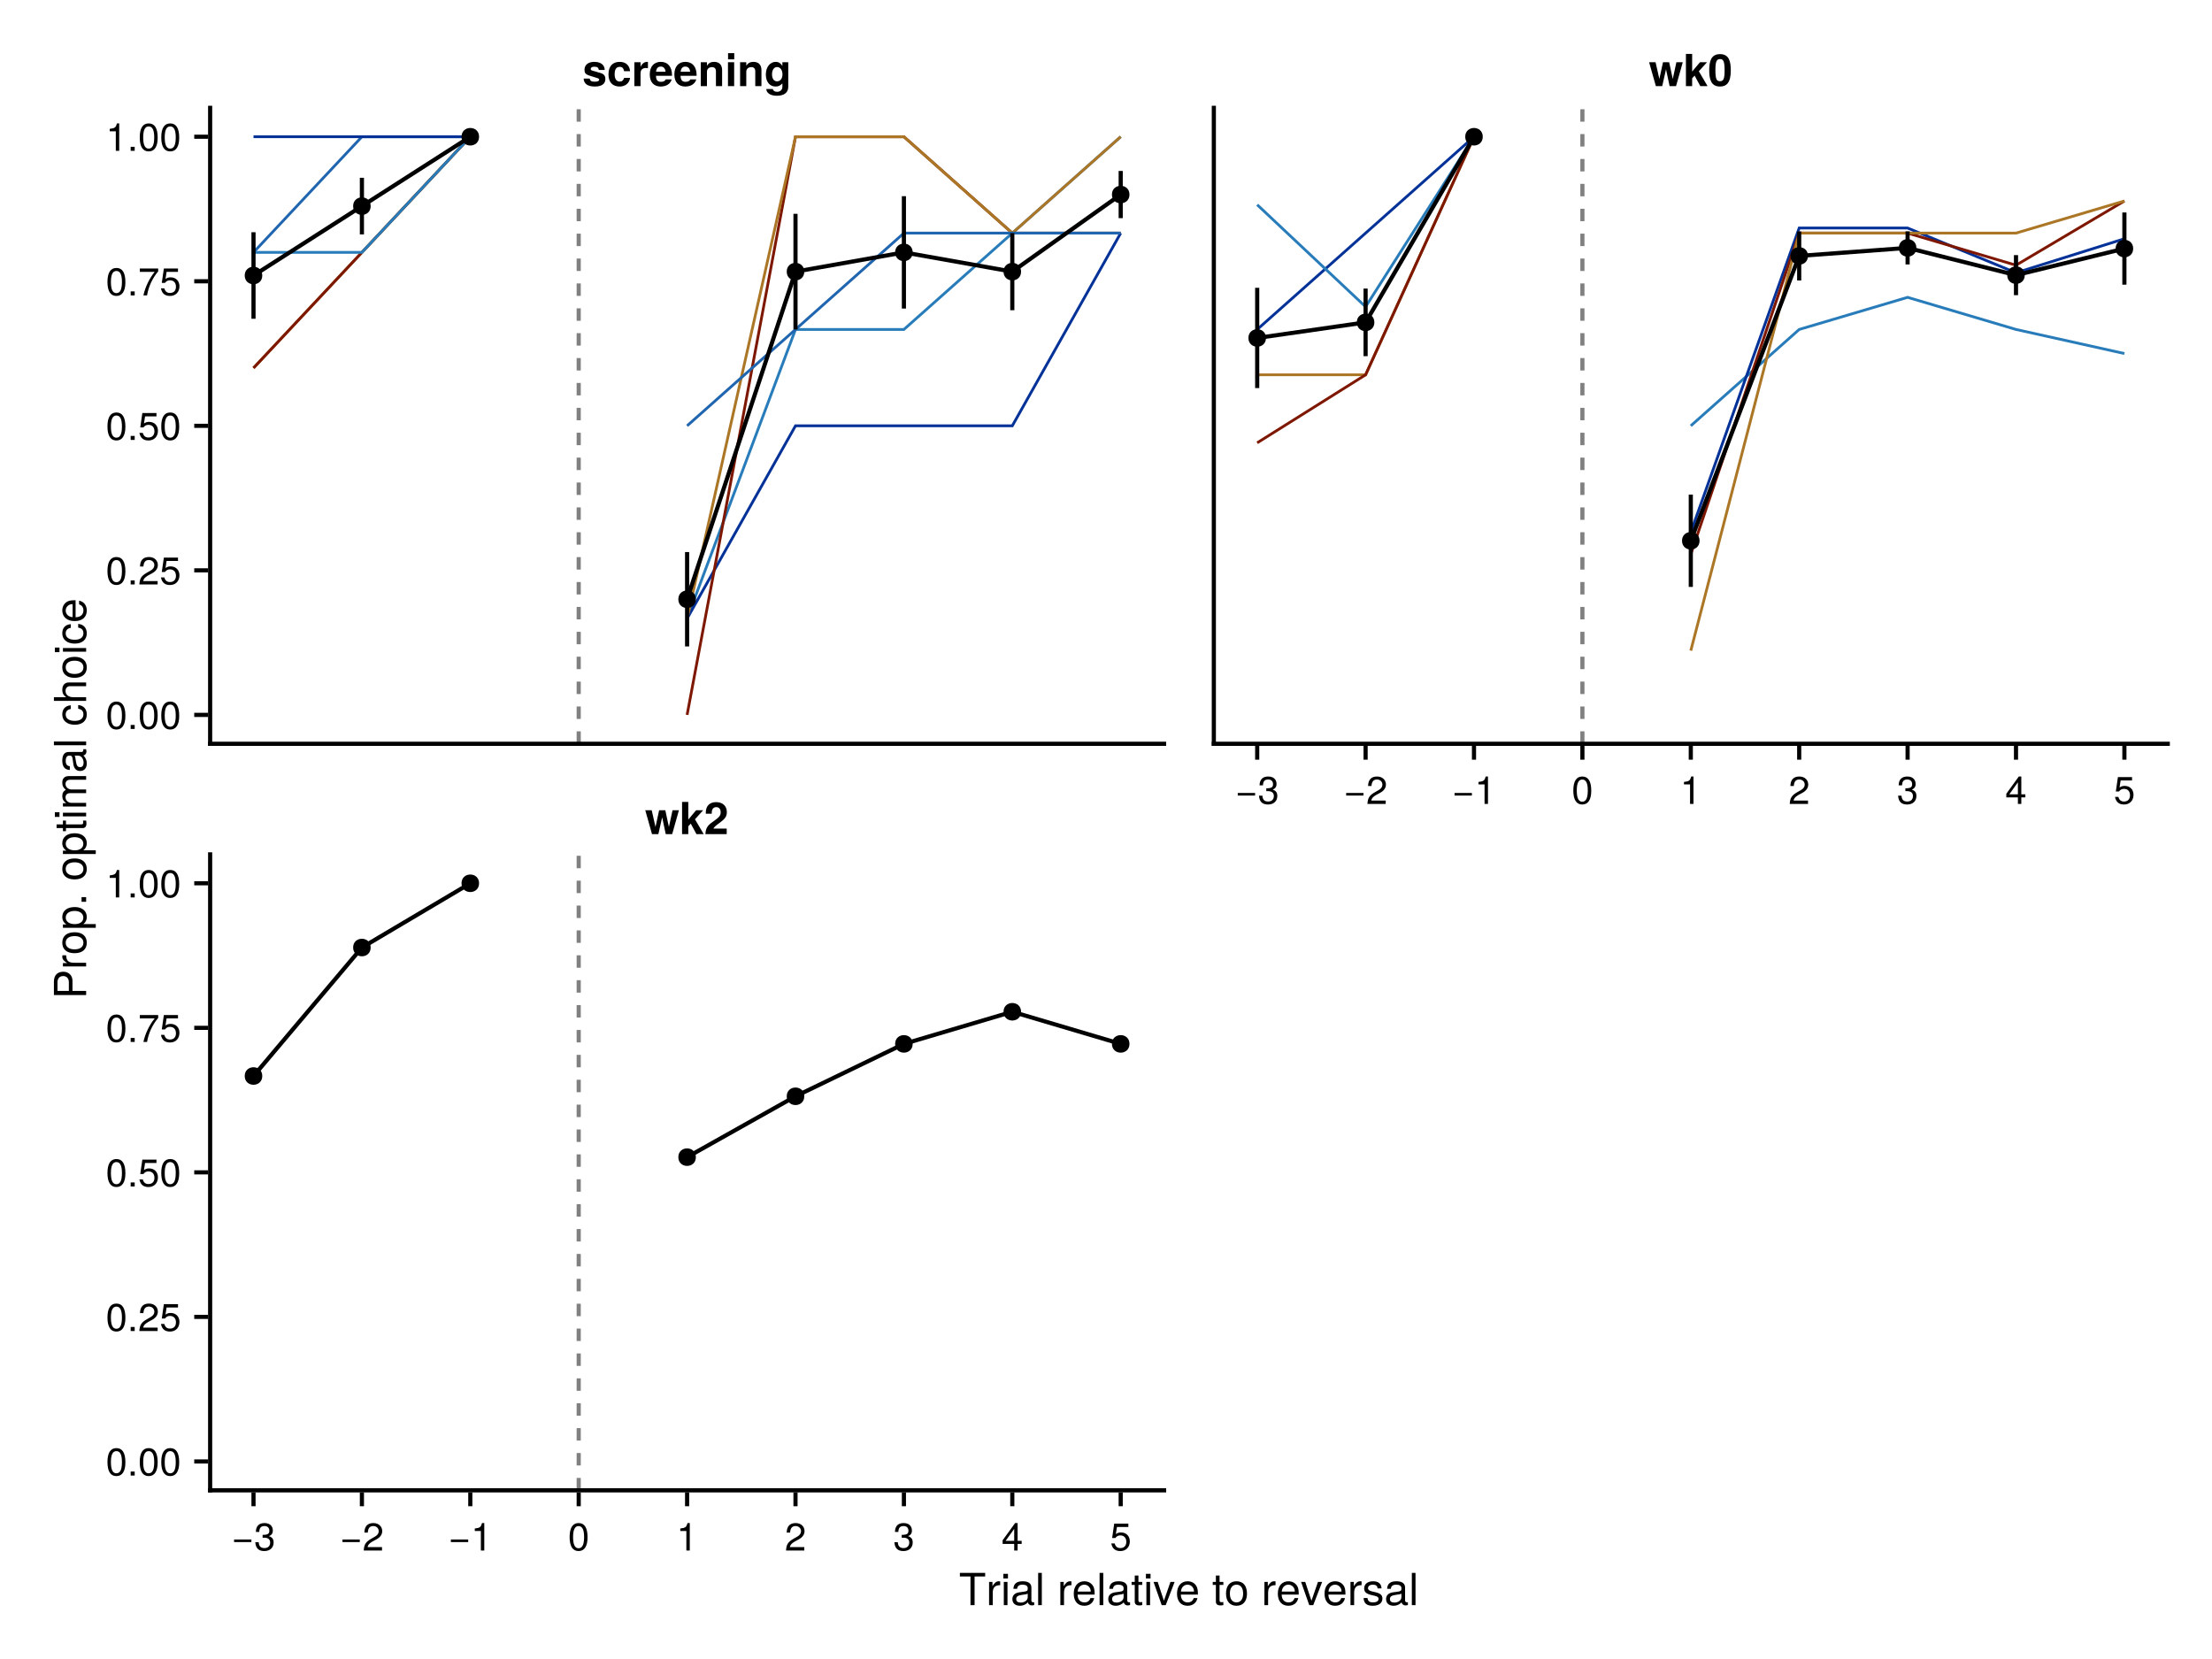 <?xml version="1.0" encoding="UTF-8"?>
<svg xmlns="http://www.w3.org/2000/svg" xmlns:xlink="http://www.w3.org/1999/xlink" width="800" height="600" viewBox="0 0 800 600">
<defs>
<g>
<g id="glyph-0-0-7dc44f61">
<path d="M 7.094 -4.781 C 7.094 -1.516 5.953 0.203 3.844 0.203 C 1.719 0.203 0.609 -1.516 0.609 -4.859 C 0.609 -8.188 1.703 -9.922 3.844 -9.922 C 6 -9.922 7.094 -8.219 7.094 -4.781 Z M 5.844 -4.891 C 5.844 -7.547 5.188 -8.828 3.844 -8.828 C 2.516 -8.828 1.859 -7.562 1.859 -4.844 C 1.859 -2.125 2.516 -0.812 3.828 -0.812 C 5.188 -0.812 5.844 -2.078 5.844 -4.891 Z M 5.844 -4.891 "/>
</g>
<g id="glyph-0-1-7dc44f61">
<path d="M 2.672 0 C 2.672 0 1.219 0 1.219 0 C 1.219 0 1.219 -1.453 1.219 -1.453 C 1.219 -1.453 2.672 -1.453 2.672 -1.453 C 2.672 -1.453 2.672 0 2.672 0 Z M 2.672 0 "/>
</g>
<g id="glyph-0-2-7dc44f61">
<path d="M 7.156 -7.016 C 7.156 -5.797 6.438 -4.766 5.047 -4.016 C 5.047 -4.016 3.656 -3.266 3.656 -3.266 C 2.438 -2.547 1.984 -2.031 1.859 -1.219 C 1.859 -1.219 7.078 -1.219 7.078 -1.219 C 7.078 -1.219 7.078 0 7.078 0 C 7.078 0 0.469 0 0.469 0 C 0.594 -2.188 1.188 -3.125 3.266 -4.297 C 3.266 -4.297 4.547 -5.031 4.547 -5.031 C 5.438 -5.531 5.891 -6.203 5.891 -6.984 C 5.891 -8.047 5.047 -8.844 3.938 -8.844 C 2.719 -8.844 2.031 -8.141 1.938 -6.484 C 1.938 -6.484 0.703 -6.484 0.703 -6.484 C 0.766 -8.891 1.953 -9.922 3.969 -9.922 C 5.859 -9.922 7.156 -8.688 7.156 -7.016 Z M 7.156 -7.016 "/>
</g>
<g id="glyph-0-3-7dc44f61">
<path d="M 7.188 -3.297 C 7.188 -1.188 5.781 0.203 3.781 0.203 C 2.016 0.203 0.891 -0.578 0.484 -2.547 C 0.484 -2.547 1.719 -2.547 1.719 -2.547 C 2.016 -1.422 2.672 -0.875 3.75 -0.875 C 5.094 -0.875 5.922 -1.688 5.922 -3.125 C 5.922 -4.594 5.078 -5.453 3.75 -5.453 C 2.984 -5.453 2.5 -5.203 1.938 -4.516 C 1.938 -4.516 0.797 -4.516 0.797 -4.516 C 0.797 -4.516 1.547 -9.719 1.547 -9.719 C 1.547 -9.719 6.656 -9.719 6.656 -9.719 C 6.656 -9.719 6.656 -8.5 6.656 -8.5 C 6.656 -8.5 2.531 -8.5 2.531 -8.5 C 2.531 -8.5 2.141 -5.938 2.141 -5.938 C 2.719 -6.359 3.281 -6.531 3.969 -6.531 C 5.875 -6.531 7.188 -5.25 7.188 -3.297 Z M 7.188 -3.297 "/>
</g>
<g id="glyph-0-4-7dc44f61">
<path d="M 7.281 -8.688 C 5.188 -6.203 3.797 -3.203 3.25 0 C 3.25 0 1.938 0 1.938 0 C 2.625 -3.109 4.031 -6 6 -8.5 C 6 -8.5 0.641 -8.5 0.641 -8.5 C 0.641 -8.5 0.641 -9.719 0.641 -9.719 C 0.641 -9.719 7.281 -9.719 7.281 -9.719 C 7.281 -9.719 7.281 -8.688 7.281 -8.688 Z M 7.281 -8.688 "/>
</g>
<g id="glyph-0-5-7dc44f61">
<path d="M 7.219 -3.031 C 7.219 -3.031 0.953 -3.031 0.953 -3.031 C 0.953 -3.031 0.953 -3.969 0.953 -3.969 C 0.953 -3.969 7.219 -3.969 7.219 -3.969 C 7.219 -3.969 7.219 -3.031 7.219 -3.031 Z M 7.219 -3.031 "/>
</g>
<g id="glyph-0-6-7dc44f61">
<path d="M 7.078 -2.891 C 7.078 -1.016 5.766 0.203 3.719 0.203 C 1.688 0.203 0.609 -0.781 0.453 -3 C 0.453 -3 1.688 -3 1.688 -3 C 1.766 -1.547 2.422 -0.875 3.766 -0.875 C 5.047 -0.875 5.828 -1.625 5.828 -2.875 C 5.828 -3.969 5.125 -4.625 3.766 -4.625 C 3.766 -4.625 3.094 -4.625 3.094 -4.625 C 3.094 -4.625 3.094 -5.656 3.094 -5.656 C 5.062 -5.656 5.531 -6.094 5.531 -7.156 C 5.531 -8.203 4.875 -8.844 3.781 -8.844 C 2.516 -8.844 1.922 -8.188 1.891 -6.719 C 1.891 -6.719 0.656 -6.719 0.656 -6.719 C 0.703 -8.828 1.766 -9.922 3.766 -9.922 C 5.656 -9.922 6.797 -8.906 6.797 -7.203 C 6.797 -6.203 6.328 -5.562 5.406 -5.188 C 6.594 -4.781 7.078 -4.094 7.078 -2.891 Z M 7.078 -2.891 "/>
</g>
<g id="glyph-0-7-7dc44f61">
<path d="M 4.859 0 C 4.859 0 3.625 0 3.625 0 C 3.625 0 3.625 -7.062 3.625 -7.062 C 3.625 -7.062 1.422 -7.062 1.422 -7.062 C 1.422 -7.062 1.422 -7.953 1.422 -7.953 C 3.328 -8.188 3.609 -8.406 4.047 -9.922 C 4.047 -9.922 4.859 -9.922 4.859 -9.922 C 4.859 -9.922 4.859 0 4.859 0 Z M 4.859 0 "/>
</g>
<g id="glyph-0-8-7dc44f61">
<path d="M 7.281 -2.375 C 7.281 -2.375 5.812 -2.375 5.812 -2.375 C 5.812 -2.375 5.812 0 5.812 0 C 5.812 0 4.578 0 4.578 0 C 4.578 0 4.578 -2.375 4.578 -2.375 C 4.578 -2.375 0.391 -2.375 0.391 -2.375 C 0.391 -2.375 0.391 -3.688 0.391 -3.688 C 0.391 -3.688 4.906 -9.922 4.906 -9.922 C 4.906 -9.922 5.812 -9.922 5.812 -9.922 C 5.812 -9.922 5.812 -3.484 5.812 -3.484 C 5.812 -3.484 7.281 -3.484 7.281 -3.484 C 7.281 -3.484 7.281 -2.375 7.281 -2.375 Z M 4.578 -3.484 C 4.578 -3.484 4.578 -7.828 4.578 -7.828 C 4.578 -7.828 1.469 -3.484 1.469 -3.484 C 1.469 -3.484 4.578 -3.484 4.578 -3.484 Z M 4.578 -3.484 "/>
</g>
<g id="glyph-1-0-7dc44f61">
<path d="M 4.859 0 C 4.859 0 3.625 0 3.625 0 C 3.625 0 3.625 -7.062 3.625 -7.062 C 3.625 -7.062 1.422 -7.062 1.422 -7.062 C 1.422 -7.062 1.422 -7.953 1.422 -7.953 C 3.328 -8.188 3.609 -8.406 4.047 -9.922 C 4.047 -9.922 4.859 -9.922 4.859 -9.922 C 4.859 -9.922 4.859 0 4.859 0 Z M 4.859 0 "/>
</g>
<g id="glyph-1-1-7dc44f61">
<path d="M 2.672 0 C 2.672 0 1.219 0 1.219 0 C 1.219 0 1.219 -1.453 1.219 -1.453 C 1.219 -1.453 2.672 -1.453 2.672 -1.453 C 2.672 -1.453 2.672 0 2.672 0 Z M 2.672 0 "/>
</g>
<g id="glyph-1-2-7dc44f61">
<path d="M 7.094 -4.781 C 7.094 -1.516 5.953 0.203 3.844 0.203 C 1.719 0.203 0.609 -1.516 0.609 -4.859 C 0.609 -8.188 1.703 -9.922 3.844 -9.922 C 6 -9.922 7.094 -8.219 7.094 -4.781 Z M 5.844 -4.891 C 5.844 -7.547 5.188 -8.828 3.844 -8.828 C 2.516 -8.828 1.859 -7.562 1.859 -4.844 C 1.859 -2.125 2.516 -0.812 3.828 -0.812 C 5.188 -0.812 5.844 -2.078 5.844 -4.891 Z M 5.844 -4.891 "/>
</g>
<g id="glyph-2-0-7dc44f61">
<path d="M 4.859 0 C 4.859 0 3.625 0 3.625 0 C 3.625 0 3.625 -7.062 3.625 -7.062 C 3.625 -7.062 1.422 -7.062 1.422 -7.062 C 1.422 -7.062 1.422 -7.953 1.422 -7.953 C 3.328 -8.188 3.609 -8.406 4.047 -9.922 C 4.047 -9.922 4.859 -9.922 4.859 -9.922 C 4.859 -9.922 4.859 0 4.859 0 Z M 4.859 0 "/>
</g>
<g id="glyph-3-0-7dc44f61">
<path d="M 8.312 -2.562 C 8.312 -0.812 6.969 0.141 4.547 0.141 C 1.922 0.141 0.531 -0.844 0.469 -2.734 C 0.469 -2.734 2.656 -2.734 2.656 -2.734 C 2.844 -1.812 3.391 -1.609 4.422 -1.609 C 5.453 -1.609 6.078 -1.828 6.078 -2.359 C 6.078 -2.594 5.891 -2.766 5.328 -2.938 C 5.328 -2.938 2.656 -3.781 2.656 -3.781 C 1.062 -4.266 0.766 -4.844 0.766 -5.906 C 0.766 -7.688 2.125 -8.781 4.312 -8.781 C 6.641 -8.781 8.047 -7.688 8.078 -5.859 C 8.078 -5.859 5.922 -5.859 5.922 -5.859 C 5.906 -6.641 5.375 -7.031 4.297 -7.031 C 3.516 -7.031 3.016 -6.703 3.016 -6.219 C 3.016 -5.875 3.172 -5.734 3.797 -5.547 C 3.797 -5.547 6.625 -4.734 6.625 -4.734 C 7.766 -4.406 8.312 -3.656 8.312 -2.672 C 8.312 -2.672 8.312 -2.562 8.312 -2.562 Z M 8.312 -2.562 "/>
</g>
<g id="glyph-3-1-7dc44f61">
<path d="M 8.359 -2.984 C 8.141 -1.156 6.688 0.141 4.594 0.141 C 2.031 0.141 0.547 -1.406 0.547 -4.25 C 0.547 -7.203 2.047 -8.781 4.625 -8.781 C 6.781 -8.781 8.188 -7.516 8.359 -5.406 C 8.359 -5.406 6.203 -5.406 6.203 -5.406 C 5.953 -6.547 5.516 -6.969 4.609 -6.969 C 3.203 -6.969 2.781 -5.844 2.781 -4.25 C 2.781 -2.578 3.469 -1.656 4.609 -1.656 C 5.469 -1.656 5.922 -2.094 6.203 -2.984 C 6.203 -2.984 8.359 -2.984 8.359 -2.984 Z M 8.359 -2.984 "/>
</g>
<g id="glyph-3-2-7dc44f61">
<path d="M 5.922 -6.5 C 5.609 -6.547 5.453 -6.562 5.219 -6.562 C 3.906 -6.562 3.25 -5.906 3.25 -4.594 C 3.25 -4.594 3.25 0 3.25 0 C 3.25 0 1.016 0 1.016 0 C 1.016 0 1.016 -8.641 1.016 -8.641 C 1.016 -8.641 3.25 -8.641 3.25 -8.641 C 3.25 -8.641 3.25 -6.938 3.25 -6.938 C 3.734 -8.109 4.625 -8.781 5.641 -8.781 C 5.719 -8.781 5.797 -8.781 5.922 -8.766 C 5.922 -8.766 5.922 -6.5 5.922 -6.5 Z M 5.922 -6.5 "/>
</g>
<g id="glyph-3-3-7dc44f61">
<path d="M 8.406 -4 C 8.406 -4 8.391 -3.734 8.391 -3.734 C 8.391 -3.734 2.594 -3.734 2.594 -3.734 C 2.656 -2.047 3.328 -1.562 4.391 -1.562 C 5.203 -1.562 5.906 -1.812 6.094 -2.438 C 6.094 -2.438 8.297 -2.438 8.297 -2.438 C 7.812 -0.734 6.234 0.141 4.297 0.141 C 1.859 0.141 0.359 -1.438 0.359 -4.203 C 0.359 -7.109 1.875 -8.781 4.359 -8.781 C 6.891 -8.781 8.406 -6.969 8.406 -4 Z M 6.062 -5.219 C 5.953 -6.453 5.281 -7.078 4.312 -7.078 C 3.328 -7.078 2.766 -6.422 2.625 -5.219 C 2.625 -5.219 6.062 -5.219 6.062 -5.219 Z M 6.062 -5.219 "/>
</g>
<g id="glyph-3-4-7dc44f61">
<path d="M 8.734 0 C 8.734 0 6.5 0 6.5 0 C 6.5 0 6.5 -5.328 6.5 -5.328 C 6.5 -6.359 6.016 -6.875 5.062 -6.875 C 3.969 -6.875 3.25 -6.203 3.25 -5.188 C 3.25 -5.188 3.25 0 3.25 0 C 3.25 0 1.016 0 1.016 0 C 1.016 0 1.016 -8.641 1.016 -8.641 C 1.016 -8.641 3.25 -8.641 3.25 -8.641 C 3.25 -8.641 3.25 -7.391 3.25 -7.391 C 3.891 -8.359 4.672 -8.781 5.844 -8.781 C 7.688 -8.781 8.734 -7.703 8.734 -5.797 C 8.734 -5.797 8.734 0 8.734 0 Z M 8.734 0 "/>
</g>
<g id="glyph-3-5-7dc44f61">
<path d="M 3.312 0 C 3.312 0 1.078 0 1.078 0 C 1.078 0 1.078 -8.641 1.078 -8.641 C 1.078 -8.641 3.312 -8.641 3.312 -8.641 C 3.312 -8.641 3.312 0 3.312 0 Z M 3.344 -9.688 C 3.344 -9.688 1.109 -9.688 1.109 -9.688 C 1.109 -9.688 1.109 -11.922 1.109 -11.922 C 1.109 -11.922 3.344 -11.922 3.344 -11.922 C 3.344 -11.922 3.344 -9.688 3.344 -9.688 Z M 3.344 -9.688 "/>
</g>
<g id="glyph-3-6-7dc44f61">
<path d="M 8.656 0.281 C 8.656 2.312 7.156 3.484 4.547 3.484 C 2.172 3.484 0.75 2.453 0.719 1.047 C 0.719 1.047 3.047 1.047 3.047 1.047 C 3.219 1.703 3.781 2.047 4.625 2.047 C 5.75 2.047 6.531 1.328 6.531 0.281 C 6.531 0.281 6.531 -0.984 6.531 -0.984 C 5.703 -0.156 5.094 0.141 4.078 0.141 C 1.953 0.141 0.547 -1.531 0.547 -4.219 C 0.547 -6.891 2.078 -8.781 4.125 -8.781 C 5.125 -8.781 5.859 -8.344 6.531 -7.312 C 6.531 -7.312 6.531 -8.641 6.531 -8.641 C 6.531 -8.641 8.656 -8.641 8.656 -8.641 C 8.656 -8.641 8.656 0.281 8.656 0.281 Z M 6.562 -4.25 C 6.562 -5.859 5.734 -6.906 4.609 -6.906 C 3.516 -6.906 2.781 -5.891 2.781 -4.25 C 2.781 -2.688 3.516 -1.734 4.578 -1.734 C 5.75 -1.734 6.562 -2.688 6.562 -4.25 Z M 6.562 -4.25 "/>
</g>
<g id="glyph-3-7-7dc44f61">
<path d="M 12.25 -8.641 C 12.25 -8.641 9.812 0 9.812 0 C 9.812 0 7.484 0 7.484 0 C 7.484 0 6.188 -6.094 6.188 -6.094 C 6.188 -6.094 4.812 0 4.812 0 C 4.812 0 2.516 0 2.516 0 C 2.516 0 0.078 -8.641 0.078 -8.641 C 0.078 -8.641 2.406 -8.641 2.406 -8.641 C 2.406 -8.641 3.781 -2.594 3.781 -2.594 C 3.781 -2.594 5.094 -8.641 5.094 -8.641 C 5.094 -8.641 7.328 -8.641 7.328 -8.641 C 7.328 -8.641 8.625 -2.594 8.625 -2.594 C 8.625 -2.594 9.938 -8.641 9.938 -8.641 C 9.938 -8.641 12.25 -8.641 12.25 -8.641 Z M 12.25 -8.641 "/>
</g>
<g id="glyph-3-8-7dc44f61">
<path d="M 8.766 0 C 8.766 0 6.141 0 6.141 0 C 6.141 0 4.078 -3.812 4.078 -3.812 C 4.078 -3.812 3.188 -2.828 3.188 -2.828 C 3.188 -2.828 3.188 0 3.188 0 C 3.188 0 0.938 0 0.938 0 C 0.938 0 0.938 -11.656 0.938 -11.656 C 0.938 -11.656 3.188 -11.656 3.188 -11.656 C 3.188 -11.656 3.188 -5.281 3.188 -5.281 C 3.188 -5.281 6.016 -8.641 6.016 -8.641 C 6.016 -8.641 8.562 -8.641 8.562 -8.641 C 8.562 -8.641 5.609 -5.375 5.609 -5.375 C 5.609 -5.375 8.766 0 8.766 0 Z M 8.766 0 "/>
</g>
<g id="glyph-3-9-7dc44f61">
<path d="M 8.266 -5.641 C 8.266 -1.172 6.672 0.141 4.375 0.141 C 1.094 0.141 0.469 -2.547 0.469 -5.719 C 0.469 -8.969 1.125 -11.578 4.375 -11.578 C 7.703 -11.578 8.266 -8.859 8.266 -5.641 Z M 6.031 -5.703 C 6.031 -9.219 5.469 -9.781 4.375 -9.781 C 3.172 -9.781 2.703 -9.031 2.703 -5.734 C 2.703 -2.359 3.234 -1.781 4.375 -1.781 C 5.562 -1.781 6.031 -2.516 6.031 -5.703 Z M 6.031 -5.703 "/>
</g>
<g id="glyph-4-0-7dc44f61">
<path d="M 8.406 -4 C 8.406 -4 8.391 -3.734 8.391 -3.734 C 8.391 -3.734 2.594 -3.734 2.594 -3.734 C 2.656 -2.047 3.328 -1.562 4.391 -1.562 C 5.203 -1.562 5.906 -1.812 6.094 -2.438 C 6.094 -2.438 8.297 -2.438 8.297 -2.438 C 7.812 -0.734 6.234 0.141 4.297 0.141 C 1.859 0.141 0.359 -1.438 0.359 -4.203 C 0.359 -7.109 1.875 -8.781 4.359 -8.781 C 6.891 -8.781 8.406 -6.969 8.406 -4 Z M 6.062 -5.219 C 5.953 -6.453 5.281 -7.078 4.312 -7.078 C 3.328 -7.078 2.766 -6.422 2.625 -5.219 C 2.625 -5.219 6.062 -5.219 6.062 -5.219 Z M 6.062 -5.219 "/>
</g>
<g id="glyph-5-0-7dc44f61">
<path d="M 12.25 -8.641 C 12.25 -8.641 9.812 0 9.812 0 C 9.812 0 7.484 0 7.484 0 C 7.484 0 6.188 -6.094 6.188 -6.094 C 6.188 -6.094 4.812 0 4.812 0 C 4.812 0 2.516 0 2.516 0 C 2.516 0 0.078 -8.641 0.078 -8.641 C 0.078 -8.641 2.406 -8.641 2.406 -8.641 C 2.406 -8.641 3.781 -2.594 3.781 -2.594 C 3.781 -2.594 5.094 -8.641 5.094 -8.641 C 5.094 -8.641 7.328 -8.641 7.328 -8.641 C 7.328 -8.641 8.625 -2.594 8.625 -2.594 C 8.625 -2.594 9.938 -8.641 9.938 -8.641 C 9.938 -8.641 12.25 -8.641 12.25 -8.641 Z M 12.25 -8.641 "/>
</g>
<g id="glyph-5-1-7dc44f61">
<path d="M 8.766 0 C 8.766 0 6.141 0 6.141 0 C 6.141 0 4.078 -3.812 4.078 -3.812 C 4.078 -3.812 3.188 -2.828 3.188 -2.828 C 3.188 -2.828 3.188 0 3.188 0 C 3.188 0 0.938 0 0.938 0 C 0.938 0 0.938 -11.656 0.938 -11.656 C 0.938 -11.656 3.188 -11.656 3.188 -11.656 C 3.188 -11.656 3.188 -5.281 3.188 -5.281 C 3.188 -5.281 6.016 -8.641 6.016 -8.641 C 6.016 -8.641 8.562 -8.641 8.562 -8.641 C 8.562 -8.641 5.609 -5.375 5.609 -5.375 C 5.609 -5.375 8.766 0 8.766 0 Z M 8.766 0 "/>
</g>
<g id="glyph-6-0-7dc44f61">
<path d="M 8.234 -7.984 C 8.234 -6.453 7.656 -5.578 5.703 -4.141 C 4.031 -2.922 3.688 -2.609 3.391 -2 C 3.391 -2 8.188 -2 8.188 -2 C 8.188 -2 8.188 0 8.188 0 C 8.188 0 0.484 0 0.484 0 C 0.594 -2.094 1.188 -3.109 3.109 -4.422 C 5.594 -6.188 6 -6.688 6 -7.938 C 6 -9.078 5.391 -9.766 4.406 -9.766 C 3.375 -9.766 2.781 -9.031 2.781 -7.766 C 2.781 -7.766 2.781 -7.391 2.781 -7.391 C 2.781 -7.391 0.641 -7.391 0.641 -7.391 C 0.625 -7.562 0.625 -7.703 0.625 -7.797 C 0.625 -10.188 2 -11.578 4.359 -11.578 C 6.734 -11.578 8.234 -10.172 8.234 -7.984 Z M 8.234 -7.984 "/>
</g>
<g id="glyph-7-0-7dc44f61">
<path d="M -8.234 -9.875 C -6.297 -9.875 -4.938 -8.531 -4.938 -6.609 C -4.938 -6.609 -4.938 -2.938 -4.938 -2.938 C -4.938 -2.938 0 -2.938 0 -2.938 C 0 -2.938 0 -1.453 0 -1.453 C 0 -1.453 -11.656 -1.453 -11.656 -1.453 C -11.656 -1.453 -11.656 -6.266 -11.656 -6.266 C -11.656 -8.578 -10.438 -9.875 -8.234 -9.875 Z M -8.297 -8.312 C -9.578 -8.312 -10.359 -7.469 -10.359 -6.047 C -10.359 -6.047 -10.359 -2.938 -10.359 -2.938 C -10.359 -2.938 -6.25 -2.938 -6.25 -2.938 C -6.25 -2.938 -6.25 -6.047 -6.25 -6.047 C -6.25 -7.469 -7.031 -8.312 -8.297 -8.312 Z M -8.297 -8.312 "/>
</g>
<g id="glyph-7-1-7dc44f61">
<path d="M 0 -2.453 C 0 -2.453 0 -1.125 0 -1.125 C 0 -1.125 -8.391 -1.125 -8.391 -1.125 C -8.391 -1.125 -8.391 -2.453 -8.391 -2.453 C -8.391 -2.453 0 -2.453 0 -2.453 Z M -9.641 -2.625 C -9.641 -2.625 -9.641 -0.953 -9.641 -0.953 C -9.641 -0.953 -11.312 -0.953 -11.312 -0.953 C -11.312 -0.953 -11.312 -2.625 -11.312 -2.625 C -11.312 -2.625 -9.641 -2.625 -9.641 -2.625 Z M -9.641 -2.625 "/>
</g>
<g id="glyph-7-2-7dc44f61">
</g>
<g id="glyph-7-3-7dc44f61">
<path d="M -2.875 -7.625 C -0.953 -7.469 0.234 -6.203 0.234 -4.203 C 0.234 -1.938 -1.406 -0.5 -4.109 -0.5 C -6.891 -0.5 -8.625 -1.969 -8.625 -4.219 C -8.625 -6.094 -7.609 -7.375 -5.562 -7.531 C -5.562 -7.531 -5.562 -6.188 -5.562 -6.188 C -6.734 -6.031 -7.391 -5.328 -7.391 -4.203 C -7.391 -2.75 -6.203 -1.891 -4.109 -1.891 C -2.125 -1.891 -0.984 -2.766 -0.984 -4.234 C -0.984 -5.375 -1.531 -6.062 -2.875 -6.281 C -2.875 -6.281 -2.875 -7.625 -2.875 -7.625 Z M -2.875 -7.625 "/>
</g>
<g id="glyph-8-0-7dc44f61">
<path d="M -7.219 -5.141 C -7.188 -3.078 -6.234 -2.453 -4.359 -2.453 C -4.359 -2.453 0 -2.453 0 -2.453 C 0 -2.453 0 -1.125 0 -1.125 C 0 -1.125 -8.391 -1.125 -8.391 -1.125 C -8.391 -1.125 -8.391 -2.344 -8.391 -2.344 C -8.391 -2.344 -6.859 -2.344 -6.859 -2.344 C -8.109 -3.109 -8.625 -3.766 -8.625 -4.625 C -8.625 -4.797 -8.609 -4.906 -8.578 -5.141 C -8.578 -5.141 -7.219 -5.141 -7.219 -5.141 Z M -7.219 -5.141 "/>
</g>
<g id="glyph-8-1-7dc44f61">
<path d="M -4.109 -8.375 C -1.438 -8.375 0.234 -6.938 0.234 -4.781 C 0.234 -3.703 -0.141 -2.906 -1.016 -2.203 C -1.016 -2.203 3.484 -2.203 3.484 -2.203 C 3.484 -2.203 3.484 -0.875 3.484 -0.875 C 3.484 -0.875 -8.391 -0.875 -8.391 -0.875 C -8.391 -0.875 -8.391 -2.094 -8.391 -2.094 C -8.391 -2.094 -7.125 -2.094 -7.125 -2.094 C -8.109 -2.719 -8.625 -3.625 -8.625 -4.766 C -8.625 -6.984 -6.922 -8.375 -4.109 -8.375 Z M -4.141 -6.969 C -6.141 -6.969 -7.375 -6.016 -7.375 -4.547 C -7.375 -3.141 -6.094 -2.203 -4.125 -2.203 C -2.156 -2.203 -1.016 -3.141 -1.016 -4.547 C -1.016 -6 -2.234 -6.969 -4.141 -6.969 Z M -4.141 -6.969 "/>
</g>
<g id="glyph-8-2-7dc44f61">
<path d="M 0 -12.156 C 0 -12.156 0 -10.828 0 -10.828 C 0 -10.828 -5.781 -10.828 -5.781 -10.828 C -6.828 -10.828 -7.453 -10.266 -7.453 -9.297 C -7.453 -8.203 -6.484 -7.312 -5.266 -7.312 C -5.266 -7.312 0 -7.312 0 -7.312 C 0 -7.312 0 -5.984 0 -5.984 C 0 -5.984 -5.781 -5.984 -5.781 -5.984 C -6.844 -5.984 -7.453 -5.422 -7.453 -4.438 C -7.453 -3.344 -6.484 -2.469 -5.266 -2.469 C -5.266 -2.469 0 -2.469 0 -2.469 C 0 -2.469 0 -1.141 0 -1.141 C 0 -1.141 -8.391 -1.141 -8.391 -1.141 C -8.391 -1.141 -8.391 -2.359 -8.391 -2.359 C -8.391 -2.359 -7.203 -2.359 -7.203 -2.359 C -8.203 -3.078 -8.625 -3.812 -8.625 -4.922 C -8.625 -6.016 -8.234 -6.688 -7.344 -7.188 C -8.281 -7.969 -8.625 -8.641 -8.625 -9.766 C -8.625 -11.328 -7.797 -12.156 -6.281 -12.156 C -6.281 -12.156 0 -12.156 0 -12.156 Z M 0 -12.156 "/>
</g>
<g id="glyph-8-3-7dc44f61">
<path d="M 0 -2.422 C 0 -2.422 0 -1.094 0 -1.094 C 0 -1.094 -11.656 -1.094 -11.656 -1.094 C -11.656 -1.094 -11.656 -2.422 -11.656 -2.422 C -11.656 -2.422 0 -2.422 0 -2.422 Z M 0 -2.422 "/>
</g>
<g id="glyph-9-0-7dc44f61">
<path d="M -4.125 -8.156 C -1.375 -8.156 0.234 -6.719 0.234 -4.375 C 0.234 -1.984 -1.375 -0.578 -4.188 -0.578 C -7.016 -0.578 -8.625 -2 -8.625 -4.359 C -8.625 -6.766 -7.031 -8.156 -4.125 -8.156 Z M -4.141 -6.766 C -6.219 -6.766 -7.391 -5.875 -7.391 -4.375 C -7.391 -2.875 -6.203 -1.969 -4.188 -1.969 C -2.156 -1.969 -0.984 -2.875 -0.984 -4.375 C -0.984 -5.844 -2.172 -6.766 -4.141 -6.766 Z M -4.141 -6.766 "/>
</g>
<g id="glyph-9-1-7dc44f61">
<path d="M -4.109 -8.375 C -1.438 -8.375 0.234 -6.938 0.234 -4.781 C 0.234 -3.703 -0.141 -2.906 -1.016 -2.203 C -1.016 -2.203 3.484 -2.203 3.484 -2.203 C 3.484 -2.203 3.484 -0.875 3.484 -0.875 C 3.484 -0.875 -8.391 -0.875 -8.391 -0.875 C -8.391 -0.875 -8.391 -2.094 -8.391 -2.094 C -8.391 -2.094 -7.125 -2.094 -7.125 -2.094 C -8.109 -2.719 -8.625 -3.625 -8.625 -4.766 C -8.625 -6.984 -6.922 -8.375 -4.109 -8.375 Z M -4.141 -6.969 C -6.141 -6.969 -7.375 -6.016 -7.375 -4.547 C -7.375 -3.141 -6.094 -2.203 -4.125 -2.203 C -2.156 -2.203 -1.016 -3.141 -1.016 -4.547 C -1.016 -6 -2.234 -6.969 -4.141 -6.969 Z M -4.141 -6.969 "/>
</g>
<g id="glyph-10-0-7dc44f61">
<path d="M 0 -3.062 C 0 -3.062 0 -1.391 0 -1.391 C 0 -1.391 -1.656 -1.391 -1.656 -1.391 C -1.656 -1.391 -1.656 -3.062 -1.656 -3.062 C -1.656 -3.062 0 -3.062 0 -3.062 Z M 0 -3.062 "/>
</g>
<g id="glyph-10-1-7dc44f61">
<path d="M 0 -4.062 C 0.078 -3.609 0.109 -3.297 0.109 -2.969 C 0.109 -1.938 -0.375 -1.359 -1.219 -1.359 C -1.219 -1.359 -7.297 -1.359 -7.297 -1.359 C -7.297 -1.359 -7.297 -0.219 -7.297 -0.219 C -7.297 -0.219 -8.391 -0.219 -8.391 -0.219 C -8.391 -0.219 -8.391 -1.359 -8.391 -1.359 C -8.391 -1.359 -10.688 -1.359 -10.688 -1.359 C -10.688 -1.359 -10.688 -2.688 -10.688 -2.688 C -10.688 -2.688 -8.391 -2.688 -8.391 -2.688 C -8.391 -2.688 -8.391 -4.062 -8.391 -4.062 C -8.391 -4.062 -7.297 -4.062 -7.297 -4.062 C -7.297 -4.062 -7.297 -2.688 -7.297 -2.688 C -7.297 -2.688 -1.812 -2.688 -1.812 -2.688 C -1.219 -2.688 -1.062 -2.844 -1.062 -3.422 C -1.062 -3.688 -1.078 -3.891 -1.125 -4.062 C -1.125 -4.062 0 -4.062 0 -4.062 Z M 0 -4.062 "/>
</g>
<g id="glyph-11-0-7dc44f61">
</g>
<g id="glyph-11-1-7dc44f61">
<path d="M -4.125 -8.156 C -1.375 -8.156 0.234 -6.719 0.234 -4.375 C 0.234 -1.984 -1.375 -0.578 -4.188 -0.578 C -7.016 -0.578 -8.625 -2 -8.625 -4.359 C -8.625 -6.766 -7.031 -8.156 -4.125 -8.156 Z M -4.141 -6.766 C -6.219 -6.766 -7.391 -5.875 -7.391 -4.375 C -7.391 -2.875 -6.203 -1.969 -4.188 -1.969 C -2.156 -1.969 -0.984 -2.875 -0.984 -4.375 C -0.984 -5.844 -2.172 -6.766 -4.141 -6.766 Z M -4.141 -6.766 "/>
</g>
<g id="glyph-12-0-7dc44f61">
<path d="M -0.031 -8.562 C 0.078 -8.125 0.109 -7.922 0.109 -7.641 C 0.109 -6.984 -0.359 -6.422 -0.984 -6.266 C -0.203 -5.531 0.234 -4.5 0.234 -3.422 C 0.234 -1.734 -0.656 -0.672 -2.172 -0.672 C -3.203 -0.672 -3.953 -1.172 -4.359 -2.141 C -4.562 -2.656 -4.625 -2.938 -4.859 -4.828 C -4.984 -5.891 -5.234 -6.219 -5.797 -6.219 C -5.797 -6.219 -6.141 -6.219 -6.141 -6.219 C -6.938 -6.219 -7.391 -5.547 -7.391 -4.359 C -7.391 -3.109 -6.922 -2.5 -5.906 -2.391 C -5.906 -2.391 -5.906 -1.047 -5.906 -1.047 C -7.844 -1.125 -8.625 -2.375 -8.625 -4.406 C -8.625 -6.469 -7.828 -7.547 -6.344 -7.547 C -6.344 -7.547 -1.656 -7.547 -1.656 -7.547 C -1.25 -7.547 -1.016 -7.812 -1.016 -8.266 C -1.016 -8.359 -1.016 -8.422 -1.047 -8.562 C -1.047 -8.562 -0.031 -8.562 -0.031 -8.562 Z M -2.891 -6.219 C -2.891 -6.219 -4.141 -6.219 -4.141 -6.219 C -3.938 -5.781 -3.875 -5.484 -3.688 -4.078 C -3.469 -2.656 -3.094 -2.062 -2.203 -2.062 C -1.297 -2.062 -0.922 -2.672 -0.922 -3.719 C -0.922 -5.016 -1.703 -6.219 -2.891 -6.219 Z M -2.891 -6.219 "/>
</g>
<g id="glyph-13-0-7dc44f61">
<path d="M 0 -7.781 C 0 -7.781 0 -6.453 0 -6.453 C 0 -6.453 -5.812 -6.453 -5.812 -6.453 C -6.906 -6.453 -7.453 -5.656 -7.453 -4.719 C -7.453 -3.344 -6.344 -2.453 -4.625 -2.453 C -4.625 -2.453 0 -2.453 0 -2.453 C 0 -2.453 0 -1.125 0 -1.125 C 0 -1.125 -11.656 -1.125 -11.656 -1.125 C -11.656 -1.125 -11.656 -2.453 -11.656 -2.453 C -11.656 -2.453 -7.234 -2.453 -7.234 -2.453 C -8.25 -3.234 -8.625 -3.953 -8.625 -5.141 C -8.625 -6.766 -7.75 -7.781 -6.344 -7.781 C -6.344 -7.781 0 -7.781 0 -7.781 Z M 0 -7.781 "/>
</g>
<g id="glyph-13-1-7dc44f61">
<path d="M -3.812 -8.203 C -3.812 -8.203 -3.812 -2.031 -3.812 -2.031 C -1.891 -2.062 -0.984 -3.109 -0.984 -4.5 C -0.984 -5.562 -1.438 -6.312 -2.547 -6.688 C -2.547 -6.688 -2.547 -8.031 -2.547 -8.031 C -0.844 -7.703 0.234 -6.375 0.234 -4.453 C 0.234 -2.094 -1.391 -0.641 -4.141 -0.641 C -6.891 -0.641 -8.625 -2.141 -8.625 -4.484 C -8.625 -6.047 -7.797 -7.328 -6.422 -7.875 C -5.797 -8.109 -5.031 -8.203 -3.812 -8.203 Z M -4.984 -6.781 C -6.297 -6.781 -7.391 -5.781 -7.391 -4.469 C -7.391 -3.125 -6.391 -2.172 -4.891 -2.062 C -4.891 -2.062 -4.891 -6.766 -4.891 -6.766 C -4.922 -6.781 -4.984 -6.781 -4.984 -6.781 Z M -4.984 -6.781 "/>
</g>
<g id="glyph-14-0-7dc44f61">
<path d="M -4.125 -8.156 C -1.375 -8.156 0.234 -6.719 0.234 -4.375 C 0.234 -1.984 -1.375 -0.578 -4.188 -0.578 C -7.016 -0.578 -8.625 -2 -8.625 -4.359 C -8.625 -6.766 -7.031 -8.156 -4.125 -8.156 Z M -4.141 -6.766 C -6.219 -6.766 -7.391 -5.875 -7.391 -4.375 C -7.391 -2.875 -6.203 -1.969 -4.188 -1.969 C -2.156 -1.969 -0.984 -2.875 -0.984 -4.375 C -0.984 -5.844 -2.172 -6.766 -4.141 -6.766 Z M -4.141 -6.766 "/>
</g>
<g id="glyph-15-0-7dc44f61">
<path d="M 0 -2.453 C 0 -2.453 0 -1.125 0 -1.125 C 0 -1.125 -8.391 -1.125 -8.391 -1.125 C -8.391 -1.125 -8.391 -2.453 -8.391 -2.453 C -8.391 -2.453 0 -2.453 0 -2.453 Z M -9.641 -2.625 C -9.641 -2.625 -9.641 -0.953 -9.641 -0.953 C -9.641 -0.953 -11.312 -0.953 -11.312 -0.953 C -11.312 -0.953 -11.312 -2.625 -11.312 -2.625 C -11.312 -2.625 -9.641 -2.625 -9.641 -2.625 Z M -9.641 -2.625 "/>
</g>
<g id="glyph-15-1-7dc44f61">
<path d="M -2.875 -7.625 C -0.953 -7.469 0.234 -6.203 0.234 -4.203 C 0.234 -1.938 -1.406 -0.5 -4.109 -0.5 C -6.891 -0.5 -8.625 -1.969 -8.625 -4.219 C -8.625 -6.094 -7.609 -7.375 -5.562 -7.531 C -5.562 -7.531 -5.562 -6.188 -5.562 -6.188 C -6.734 -6.031 -7.391 -5.328 -7.391 -4.203 C -7.391 -2.75 -6.203 -1.891 -4.109 -1.891 C -2.125 -1.891 -0.984 -2.766 -0.984 -4.234 C -0.984 -5.375 -1.531 -6.062 -2.875 -6.281 C -2.875 -6.281 -2.875 -7.625 -2.875 -7.625 Z M -2.875 -7.625 "/>
</g>
<g id="glyph-16-0-7dc44f61">
<path d="M 9.484 -10.359 C 9.484 -10.359 5.656 -10.359 5.656 -10.359 C 5.656 -10.359 5.656 0 5.656 0 C 5.656 0 4.172 0 4.172 0 C 4.172 0 4.172 -10.359 4.172 -10.359 C 4.172 -10.359 0.344 -10.359 0.344 -10.359 C 0.344 -10.359 0.344 -11.656 0.344 -11.656 C 0.344 -11.656 9.484 -11.656 9.484 -11.656 C 9.484 -11.656 9.484 -10.359 9.484 -10.359 Z M 9.484 -10.359 "/>
</g>
<g id="glyph-16-1-7dc44f61">
<path d="M 5.141 -7.219 C 3.078 -7.188 2.453 -6.234 2.453 -4.359 C 2.453 -4.359 2.453 0 2.453 0 C 2.453 0 1.125 0 1.125 0 C 1.125 0 1.125 -8.391 1.125 -8.391 C 1.125 -8.391 2.344 -8.391 2.344 -8.391 C 2.344 -8.391 2.344 -6.859 2.344 -6.859 C 3.109 -8.109 3.766 -8.625 4.625 -8.625 C 4.797 -8.625 4.906 -8.609 5.141 -8.578 C 5.141 -8.578 5.141 -7.219 5.141 -7.219 Z M 5.141 -7.219 "/>
</g>
<g id="glyph-16-2-7dc44f61">
<path d="M 2.453 0 C 2.453 0 1.125 0 1.125 0 C 1.125 0 1.125 -8.391 1.125 -8.391 C 1.125 -8.391 2.453 -8.391 2.453 -8.391 C 2.453 -8.391 2.453 0 2.453 0 Z M 2.625 -9.641 C 2.625 -9.641 0.953 -9.641 0.953 -9.641 C 0.953 -9.641 0.953 -11.312 0.953 -11.312 C 0.953 -11.312 2.625 -11.312 2.625 -11.312 C 2.625 -11.312 2.625 -9.641 2.625 -9.641 Z M 2.625 -9.641 "/>
</g>
<g id="glyph-16-3-7dc44f61">
<path d="M 8.562 -0.031 C 8.125 0.078 7.922 0.109 7.641 0.109 C 6.984 0.109 6.422 -0.359 6.266 -0.984 C 5.531 -0.203 4.5 0.234 3.422 0.234 C 1.734 0.234 0.672 -0.656 0.672 -2.172 C 0.672 -3.203 1.172 -3.953 2.141 -4.359 C 2.656 -4.562 2.938 -4.625 4.828 -4.859 C 5.891 -4.984 6.219 -5.234 6.219 -5.797 C 6.219 -5.797 6.219 -6.141 6.219 -6.141 C 6.219 -6.938 5.547 -7.391 4.359 -7.391 C 3.109 -7.391 2.5 -6.922 2.391 -5.906 C 2.391 -5.906 1.047 -5.906 1.047 -5.906 C 1.125 -7.844 2.375 -8.625 4.406 -8.625 C 6.469 -8.625 7.547 -7.828 7.547 -6.344 C 7.547 -6.344 7.547 -1.656 7.547 -1.656 C 7.547 -1.25 7.812 -1.016 8.266 -1.016 C 8.359 -1.016 8.422 -1.016 8.562 -1.047 C 8.562 -1.047 8.562 -0.031 8.562 -0.031 Z M 6.219 -2.891 C 6.219 -2.891 6.219 -4.141 6.219 -4.141 C 5.781 -3.938 5.484 -3.875 4.078 -3.688 C 2.656 -3.469 2.062 -3.094 2.062 -2.203 C 2.062 -1.297 2.672 -0.922 3.719 -0.922 C 5.016 -0.922 6.219 -1.703 6.219 -2.891 Z M 6.219 -2.891 "/>
</g>
<g id="glyph-16-4-7dc44f61">
<path d="M 2.422 0 C 2.422 0 1.094 0 1.094 0 C 1.094 0 1.094 -11.656 1.094 -11.656 C 1.094 -11.656 2.422 -11.656 2.422 -11.656 C 2.422 -11.656 2.422 0 2.422 0 Z M 2.422 0 "/>
</g>
<g id="glyph-16-5-7dc44f61">
</g>
<g id="glyph-16-6-7dc44f61">
<path d="M 8.203 -3.812 C 8.203 -3.812 2.031 -3.812 2.031 -3.812 C 2.062 -1.891 3.109 -0.984 4.5 -0.984 C 5.562 -0.984 6.312 -1.438 6.688 -2.547 C 6.688 -2.547 8.031 -2.547 8.031 -2.547 C 7.703 -0.844 6.375 0.234 4.453 0.234 C 2.094 0.234 0.641 -1.391 0.641 -4.141 C 0.641 -6.891 2.141 -8.625 4.484 -8.625 C 6.047 -8.625 7.328 -7.797 7.875 -6.422 C 8.109 -5.797 8.203 -5.031 8.203 -3.812 Z M 6.781 -4.984 C 6.781 -6.297 5.781 -7.391 4.469 -7.391 C 3.125 -7.391 2.172 -6.391 2.062 -4.891 C 2.062 -4.891 6.766 -4.891 6.766 -4.891 C 6.781 -4.922 6.781 -4.984 6.781 -4.984 Z M 6.781 -4.984 "/>
</g>
<g id="glyph-16-7-7dc44f61">
<path d="M 4.062 0 C 3.609 0.078 3.297 0.109 2.969 0.109 C 1.938 0.109 1.359 -0.375 1.359 -1.219 C 1.359 -1.219 1.359 -7.297 1.359 -7.297 C 1.359 -7.297 0.219 -7.297 0.219 -7.297 C 0.219 -7.297 0.219 -8.391 0.219 -8.391 C 0.219 -8.391 1.359 -8.391 1.359 -8.391 C 1.359 -8.391 1.359 -10.688 1.359 -10.688 C 1.359 -10.688 2.688 -10.688 2.688 -10.688 C 2.688 -10.688 2.688 -8.391 2.688 -8.391 C 2.688 -8.391 4.062 -8.391 4.062 -8.391 C 4.062 -8.391 4.062 -7.297 4.062 -7.297 C 4.062 -7.297 2.688 -7.297 2.688 -7.297 C 2.688 -7.297 2.688 -1.812 2.688 -1.812 C 2.688 -1.219 2.844 -1.062 3.422 -1.062 C 3.688 -1.062 3.891 -1.078 4.062 -1.125 C 4.062 -1.125 4.062 0 4.062 0 Z M 4.062 0 "/>
</g>
<g id="glyph-16-8-7dc44f61">
<path d="M 7.781 -8.391 C 7.781 -8.391 4.562 0 4.562 0 C 4.562 0 3.109 0 3.109 0 C 3.109 0 0.156 -8.391 0.156 -8.391 C 0.156 -8.391 1.656 -8.391 1.656 -8.391 C 1.656 -8.391 3.906 -1.578 3.906 -1.578 C 3.906 -1.578 6.266 -8.391 6.266 -8.391 C 6.266 -8.391 7.781 -8.391 7.781 -8.391 Z M 7.781 -8.391 "/>
</g>
<g id="glyph-16-9-7dc44f61">
<path d="M 8.156 -4.125 C 8.156 -1.375 6.719 0.234 4.375 0.234 C 1.984 0.234 0.578 -1.375 0.578 -4.188 C 0.578 -7.016 2 -8.625 4.359 -8.625 C 6.766 -8.625 8.156 -7.031 8.156 -4.125 Z M 6.766 -4.141 C 6.766 -6.219 5.875 -7.391 4.375 -7.391 C 2.875 -7.391 1.969 -6.203 1.969 -4.188 C 1.969 -2.156 2.875 -0.984 4.375 -0.984 C 5.844 -0.984 6.766 -2.172 6.766 -4.141 Z M 6.766 -4.141 "/>
</g>
<g id="glyph-16-10-7dc44f61">
<path d="M 7.344 -2.359 C 7.344 -0.734 6 0.234 3.891 0.234 C 1.703 0.234 0.609 -0.625 0.547 -2.562 C 0.547 -2.562 1.953 -2.562 1.953 -2.562 C 2.125 -1.281 2.797 -0.984 4 -0.984 C 5.172 -0.984 5.953 -1.453 5.953 -2.234 C 5.953 -2.844 5.578 -3.125 4.656 -3.344 C 4.656 -3.344 3.406 -3.641 3.406 -3.641 C 1.422 -4.125 0.75 -4.75 0.75 -6.062 C 0.75 -7.609 2.016 -8.625 3.969 -8.625 C 5.906 -8.625 6.984 -7.703 7.016 -6.047 C 7.016 -6.047 5.594 -6.047 5.594 -6.047 C 5.562 -6.922 4.984 -7.391 3.922 -7.391 C 2.828 -7.391 2.141 -6.891 2.141 -6.125 C 2.141 -5.531 2.609 -5.188 3.703 -4.922 C 3.703 -4.922 4.969 -4.625 4.969 -4.625 C 6.641 -4.219 7.344 -3.594 7.344 -2.359 Z M 7.344 -2.359 "/>
</g>
<g id="glyph-17-0-7dc44f61">
<path d="M 8.562 -0.031 C 8.125 0.078 7.922 0.109 7.641 0.109 C 6.984 0.109 6.422 -0.359 6.266 -0.984 C 5.531 -0.203 4.5 0.234 3.422 0.234 C 1.734 0.234 0.672 -0.656 0.672 -2.172 C 0.672 -3.203 1.172 -3.953 2.141 -4.359 C 2.656 -4.562 2.938 -4.625 4.828 -4.859 C 5.891 -4.984 6.219 -5.234 6.219 -5.797 C 6.219 -5.797 6.219 -6.141 6.219 -6.141 C 6.219 -6.938 5.547 -7.391 4.359 -7.391 C 3.109 -7.391 2.5 -6.922 2.391 -5.906 C 2.391 -5.906 1.047 -5.906 1.047 -5.906 C 1.125 -7.844 2.375 -8.625 4.406 -8.625 C 6.469 -8.625 7.547 -7.828 7.547 -6.344 C 7.547 -6.344 7.547 -1.656 7.547 -1.656 C 7.547 -1.25 7.812 -1.016 8.266 -1.016 C 8.359 -1.016 8.422 -1.016 8.562 -1.047 C 8.562 -1.047 8.562 -0.031 8.562 -0.031 Z M 6.219 -2.891 C 6.219 -2.891 6.219 -4.141 6.219 -4.141 C 5.781 -3.938 5.484 -3.875 4.078 -3.688 C 2.656 -3.469 2.062 -3.094 2.062 -2.203 C 2.062 -1.297 2.672 -0.922 3.719 -0.922 C 5.016 -0.922 6.219 -1.703 6.219 -2.891 Z M 6.219 -2.891 "/>
</g>
<g id="glyph-17-1-7dc44f61">
<path d="M 2.422 0 C 2.422 0 1.094 0 1.094 0 C 1.094 0 1.094 -11.656 1.094 -11.656 C 1.094 -11.656 2.422 -11.656 2.422 -11.656 C 2.422 -11.656 2.422 0 2.422 0 Z M 2.422 0 "/>
</g>
</g>
<clipPath id="clip-0-7dc44f61">
<path clip-rule="nonzero" d="M 208 39 L 211 39 L 211 269 L 208 269 Z M 208 39 "/>
</clipPath>
<clipPath id="clip-1-7dc44f61">
<path clip-rule="nonzero" d="M 208 309 L 211 309 L 211 539 L 208 539 Z M 208 309 "/>
</clipPath>
<clipPath id="clip-2-7dc44f61">
<path clip-rule="nonzero" d="M 571 39 L 574 39 L 574 269 L 571 269 Z M 571 39 "/>
</clipPath>
</defs>
<rect x="-80" y="-60" width="960" height="720" fill="rgb(100%, 100%, 100%)" fill-opacity="1"/>
<path fill-rule="nonzero" fill="rgb(100%, 100%, 100%)" fill-opacity="1" d="M 76 269 L 421 269 L 421 39 L 76 39 Z M 76 269 "/>
<path fill-rule="nonzero" fill="rgb(100%, 100%, 100%)" fill-opacity="1" d="M 76 539 L 421 539 L 421 309 L 76 309 Z M 76 539 "/>
<path fill-rule="nonzero" fill="rgb(100%, 100%, 100%)" fill-opacity="1" d="M 439 269 L 784 269 L 784 39 L 439 39 Z M 439 269 "/>
<g fill="rgb(0%, 0%, 0%)" fill-opacity="1">
<use xlink:href="#glyph-0-0-7dc44f61" x="38.256" y="263.648"/>
</g>
<g fill="rgb(0%, 0%, 0%)" fill-opacity="1">
<use xlink:href="#glyph-0-1-7dc44f61" x="46.04" y="263.648"/>
</g>
<g fill="rgb(0%, 0%, 0%)" fill-opacity="1">
<use xlink:href="#glyph-0-0-7dc44f61" x="49.932" y="263.648"/>
</g>
<g fill="rgb(0%, 0%, 0%)" fill-opacity="1">
<use xlink:href="#glyph-0-0-7dc44f61" x="57.716" y="263.648"/>
</g>
<g fill="rgb(0%, 0%, 0%)" fill-opacity="1">
<use xlink:href="#glyph-0-0-7dc44f61" x="38.256" y="211.376"/>
</g>
<g fill="rgb(0%, 0%, 0%)" fill-opacity="1">
<use xlink:href="#glyph-0-1-7dc44f61" x="46.04" y="211.376"/>
</g>
<g fill="rgb(0%, 0%, 0%)" fill-opacity="1">
<use xlink:href="#glyph-0-2-7dc44f61" x="49.932" y="211.376"/>
</g>
<g fill="rgb(0%, 0%, 0%)" fill-opacity="1">
<use xlink:href="#glyph-0-3-7dc44f61" x="57.716" y="211.376"/>
</g>
<g fill="rgb(0%, 0%, 0%)" fill-opacity="1">
<use xlink:href="#glyph-0-0-7dc44f61" x="38.256" y="159.103"/>
</g>
<g fill="rgb(0%, 0%, 0%)" fill-opacity="1">
<use xlink:href="#glyph-0-1-7dc44f61" x="46.04" y="159.103"/>
</g>
<g fill="rgb(0%, 0%, 0%)" fill-opacity="1">
<use xlink:href="#glyph-0-3-7dc44f61" x="49.932" y="159.103"/>
</g>
<g fill="rgb(0%, 0%, 0%)" fill-opacity="1">
<use xlink:href="#glyph-0-0-7dc44f61" x="57.716" y="159.103"/>
</g>
<g fill="rgb(0%, 0%, 0%)" fill-opacity="1">
<use xlink:href="#glyph-0-0-7dc44f61" x="38.256" y="106.83"/>
</g>
<g fill="rgb(0%, 0%, 0%)" fill-opacity="1">
<use xlink:href="#glyph-0-1-7dc44f61" x="46.04" y="106.83"/>
</g>
<g fill="rgb(0%, 0%, 0%)" fill-opacity="1">
<use xlink:href="#glyph-0-4-7dc44f61" x="49.932" y="106.83"/>
</g>
<g fill="rgb(0%, 0%, 0%)" fill-opacity="1">
<use xlink:href="#glyph-0-3-7dc44f61" x="57.716" y="106.83"/>
</g>
<g fill="rgb(0%, 0%, 0%)" fill-opacity="1">
<use xlink:href="#glyph-1-0-7dc44f61" x="38.256" y="54.558"/>
</g>
<g fill="rgb(0%, 0%, 0%)" fill-opacity="1">
<use xlink:href="#glyph-1-1-7dc44f61" x="46.04" y="54.558"/>
</g>
<g fill="rgb(0%, 0%, 0%)" fill-opacity="1">
<use xlink:href="#glyph-1-2-7dc44f61" x="49.932" y="54.558"/>
</g>
<g fill="rgb(0%, 0%, 0%)" fill-opacity="1">
<use xlink:href="#glyph-1-2-7dc44f61" x="57.716" y="54.558"/>
</g>
<path fill="none" stroke-width="1" stroke-linecap="butt" stroke-linejoin="miter" stroke="rgb(12.699%, 39.488%, 68.496%)" stroke-opacity="1" stroke-miterlimit="2" d="M 91.684 91.273 L 130.887 49.453 L 170.09 49.453 "/>
<path fill="none" stroke-width="1" stroke-linecap="butt" stroke-linejoin="miter" stroke="rgb(67.139%, 46.107%, 14.579%)" stroke-opacity="1" stroke-miterlimit="2" d="M 91.684 133.09 L 130.887 91.273 L 170.09 49.453 "/>
<path fill="none" stroke-width="1" stroke-linecap="butt" stroke-linejoin="miter" stroke="rgb(49.23%, 9.08%, 0.01%)" stroke-opacity="1" stroke-miterlimit="2" d="M 91.684 133.09 L 130.887 91.273 L 170.09 49.453 "/>
<path fill="none" stroke-width="1" stroke-linecap="butt" stroke-linejoin="miter" stroke="rgb(0.98%, 19.21%, 59.67%)" stroke-opacity="1" stroke-miterlimit="2" d="M 91.684 49.453 L 170.09 49.453 "/>
<path fill="none" stroke-width="1" stroke-linecap="butt" stroke-linejoin="miter" stroke="rgb(15.754%, 48.647%, 72.435%)" stroke-opacity="1" stroke-miterlimit="2" d="M 91.684 91.273 L 130.887 91.273 L 170.09 49.453 "/>
<path fill="none" stroke-width="1" stroke-linecap="butt" stroke-linejoin="miter" stroke="rgb(15.754%, 48.647%, 72.435%)" stroke-opacity="1" stroke-miterlimit="2" d="M 248.5 223.695 L 287.703 119.152 L 326.91 119.152 L 366.113 84.305 L 405.316 49.453 "/>
<path fill="none" stroke-width="1" stroke-linecap="butt" stroke-linejoin="miter" stroke="rgb(0.98%, 19.21%, 59.67%)" stroke-opacity="1" stroke-miterlimit="2" d="M 248.5 223.695 L 287.703 154 L 366.113 154 L 405.316 84.305 "/>
<path fill="none" stroke-width="1" stroke-linecap="butt" stroke-linejoin="miter" stroke="rgb(49.23%, 9.08%, 0.01%)" stroke-opacity="1" stroke-miterlimit="2" d="M 248.5 258.547 L 287.703 49.453 L 326.91 49.453 L 366.113 84.305 L 405.316 84.305 "/>
<path fill="none" stroke-width="1" stroke-linecap="butt" stroke-linejoin="miter" stroke="rgb(67.139%, 46.107%, 14.579%)" stroke-opacity="1" stroke-miterlimit="2" d="M 248.5 223.695 L 287.703 49.453 L 326.91 49.453 L 366.113 84.305 L 405.316 49.453 "/>
<path fill="none" stroke-width="1" stroke-linecap="butt" stroke-linejoin="miter" stroke="rgb(12.699%, 39.488%, 68.496%)" stroke-opacity="1" stroke-miterlimit="2" d="M 248.5 154 L 287.703 119.152 L 326.91 84.305 L 405.316 84.305 "/>
<path fill="none" stroke-width="1.5" stroke-linecap="butt" stroke-linejoin="miter" stroke="rgb(0%, 0%, 0%)" stroke-opacity="1" stroke-miterlimit="1.155" d="M 91.684 115.285 L 91.684 83.988 "/>
<path fill="none" stroke-width="1.5" stroke-linecap="butt" stroke-linejoin="miter" stroke="rgb(0%, 0%, 0%)" stroke-opacity="1" stroke-miterlimit="1.155" d="M 130.887 84.789 L 130.887 64.301 "/>
<path fill="none" stroke-width="1.5" stroke-linecap="butt" stroke-linejoin="miter" stroke="rgb(0%, 0%, 0%)" stroke-opacity="1" stroke-miterlimit="1.155" d="M 170.09 49.453 L 170.09 49.453 "/>
<path fill="none" stroke-width="1.5" stroke-linecap="butt" stroke-linejoin="miter" stroke="rgb(0%, 0%, 0%)" stroke-opacity="1" stroke-miterlimit="1.155" d="M 248.5 233.801 L 248.5 199.656 "/>
<path fill="none" stroke-width="1.5" stroke-linecap="butt" stroke-linejoin="miter" stroke="rgb(0%, 0%, 0%)" stroke-opacity="1" stroke-miterlimit="1.155" d="M 287.703 119.152 L 287.703 77.332 "/>
<path fill="none" stroke-width="1.5" stroke-linecap="butt" stroke-linejoin="miter" stroke="rgb(0%, 0%, 0%)" stroke-opacity="1" stroke-miterlimit="1.155" d="M 326.91 111.594 L 326.91 70.953 "/>
<path fill="none" stroke-width="1.5" stroke-linecap="butt" stroke-linejoin="miter" stroke="rgb(0%, 0%, 0%)" stroke-opacity="1" stroke-miterlimit="1.155" d="M 366.113 112.184 L 366.113 84.305 "/>
<path fill="none" stroke-width="1.5" stroke-linecap="butt" stroke-linejoin="miter" stroke="rgb(0%, 0%, 0%)" stroke-opacity="1" stroke-miterlimit="1.155" d="M 405.316 78.898 L 405.316 61.828 "/>
<path fill-rule="nonzero" fill="rgb(0%, 0%, 0%)" fill-opacity="1" d="M 94.855 99.637 C 94.855 95.406 88.508 95.406 88.508 99.637 C 88.508 103.867 94.855 103.867 94.855 99.637 Z M 94.855 99.637 "/>
<path fill-rule="nonzero" fill="rgb(0%, 0%, 0%)" fill-opacity="1" d="M 134.059 74.547 C 134.059 70.316 127.715 70.316 127.715 74.547 C 127.715 78.777 134.059 78.777 134.059 74.547 Z M 134.059 74.547 "/>
<path fill-rule="nonzero" fill="rgb(0%, 0%, 0%)" fill-opacity="1" d="M 173.262 49.453 C 173.262 45.223 166.918 45.223 166.918 49.453 C 166.918 53.684 173.262 53.684 173.262 49.453 Z M 173.262 49.453 "/>
<path fill-rule="nonzero" fill="rgb(0%, 0%, 0%)" fill-opacity="1" d="M 251.672 216.727 C 251.672 212.496 245.328 212.496 245.328 216.727 C 245.328 220.957 251.672 220.957 251.672 216.727 Z M 251.672 216.727 "/>
<path fill-rule="nonzero" fill="rgb(0%, 0%, 0%)" fill-opacity="1" d="M 290.879 98.242 C 290.879 94.012 284.531 94.012 284.531 98.242 C 284.531 102.473 290.879 102.473 290.879 98.242 Z M 290.879 98.242 "/>
<path fill-rule="nonzero" fill="rgb(0%, 0%, 0%)" fill-opacity="1" d="M 330.082 91.273 C 330.082 87.043 323.738 87.043 323.738 91.273 C 323.738 95.504 330.082 95.504 330.082 91.273 Z M 330.082 91.273 "/>
<path fill-rule="nonzero" fill="rgb(0%, 0%, 0%)" fill-opacity="1" d="M 369.285 98.242 C 369.285 94.012 362.941 94.012 362.941 98.242 C 362.941 102.473 369.285 102.473 369.285 98.242 Z M 369.285 98.242 "/>
<path fill-rule="nonzero" fill="rgb(0%, 0%, 0%)" fill-opacity="1" d="M 408.492 70.363 C 408.492 66.133 402.145 66.133 402.145 70.363 C 402.145 74.594 408.492 74.594 408.492 70.363 Z M 408.492 70.363 "/>
<path fill="none" stroke-width="1.5" stroke-linecap="butt" stroke-linejoin="miter" stroke="rgb(0%, 0%, 0%)" stroke-opacity="1" stroke-miterlimit="2" d="M 91.684 99.637 L 130.887 74.547 L 170.09 49.453 "/>
<path fill="none" stroke-width="1.5" stroke-linecap="butt" stroke-linejoin="miter" stroke="rgb(0%, 0%, 0%)" stroke-opacity="1" stroke-miterlimit="2" d="M 248.5 216.727 L 287.703 98.242 L 326.91 91.273 L 366.113 98.242 L 405.316 70.363 "/>
<g clip-path="url(#clip-0-7dc44f61)">
<path fill="none" stroke-width="1.5" stroke-linecap="butt" stroke-linejoin="miter" stroke="rgb(50.196%, 50.196%, 50.196%)" stroke-opacity="1" stroke-dasharray="4.5 4.5" stroke-miterlimit="1.155" d="M 209.297 269 L 209.297 39 "/>
</g>
<g fill="rgb(0%, 0%, 0%)" fill-opacity="1">
<use xlink:href="#glyph-0-5-7dc44f61" x="83.702" y="560.758"/>
</g>
<g fill="rgb(0%, 0%, 0%)" fill-opacity="1">
<use xlink:href="#glyph-0-6-7dc44f61" x="91.878" y="560.758"/>
</g>
<g fill="rgb(0%, 0%, 0%)" fill-opacity="1">
<use xlink:href="#glyph-0-5-7dc44f61" x="122.906" y="560.758"/>
</g>
<g fill="rgb(0%, 0%, 0%)" fill-opacity="1">
<use xlink:href="#glyph-0-2-7dc44f61" x="131.082" y="560.758"/>
</g>
<g fill="rgb(0%, 0%, 0%)" fill-opacity="1">
<use xlink:href="#glyph-0-5-7dc44f61" x="162.111" y="560.758"/>
</g>
<g fill="rgb(0%, 0%, 0%)" fill-opacity="1">
<use xlink:href="#glyph-0-7-7dc44f61" x="170.287" y="560.758"/>
</g>
<g fill="rgb(0%, 0%, 0%)" fill-opacity="1">
<use xlink:href="#glyph-0-0-7dc44f61" x="205.403" y="560.758"/>
</g>
<g fill="rgb(0%, 0%, 0%)" fill-opacity="1">
<use xlink:href="#glyph-2-0-7dc44f61" x="244.608" y="560.758"/>
</g>
<g fill="rgb(0%, 0%, 0%)" fill-opacity="1">
<use xlink:href="#glyph-0-2-7dc44f61" x="283.813" y="560.758"/>
</g>
<g fill="rgb(0%, 0%, 0%)" fill-opacity="1">
<use xlink:href="#glyph-0-6-7dc44f61" x="323.017" y="560.758"/>
</g>
<g fill="rgb(0%, 0%, 0%)" fill-opacity="1">
<use xlink:href="#glyph-0-8-7dc44f61" x="362.222" y="560.758"/>
</g>
<g fill="rgb(0%, 0%, 0%)" fill-opacity="1">
<use xlink:href="#glyph-0-3-7dc44f61" x="401.426" y="560.758"/>
</g>
<g fill="rgb(0%, 0%, 0%)" fill-opacity="1">
<use xlink:href="#glyph-0-0-7dc44f61" x="38.256" y="533.648"/>
</g>
<g fill="rgb(0%, 0%, 0%)" fill-opacity="1">
<use xlink:href="#glyph-0-1-7dc44f61" x="46.04" y="533.648"/>
</g>
<g fill="rgb(0%, 0%, 0%)" fill-opacity="1">
<use xlink:href="#glyph-0-0-7dc44f61" x="49.932" y="533.648"/>
</g>
<g fill="rgb(0%, 0%, 0%)" fill-opacity="1">
<use xlink:href="#glyph-0-0-7dc44f61" x="57.716" y="533.648"/>
</g>
<g fill="rgb(0%, 0%, 0%)" fill-opacity="1">
<use xlink:href="#glyph-0-0-7dc44f61" x="38.256" y="481.376"/>
</g>
<g fill="rgb(0%, 0%, 0%)" fill-opacity="1">
<use xlink:href="#glyph-0-1-7dc44f61" x="46.04" y="481.376"/>
</g>
<g fill="rgb(0%, 0%, 0%)" fill-opacity="1">
<use xlink:href="#glyph-0-2-7dc44f61" x="49.932" y="481.376"/>
</g>
<g fill="rgb(0%, 0%, 0%)" fill-opacity="1">
<use xlink:href="#glyph-0-3-7dc44f61" x="57.716" y="481.376"/>
</g>
<g fill="rgb(0%, 0%, 0%)" fill-opacity="1">
<use xlink:href="#glyph-0-0-7dc44f61" x="38.256" y="429.103"/>
</g>
<g fill="rgb(0%, 0%, 0%)" fill-opacity="1">
<use xlink:href="#glyph-0-1-7dc44f61" x="46.04" y="429.103"/>
</g>
<g fill="rgb(0%, 0%, 0%)" fill-opacity="1">
<use xlink:href="#glyph-0-3-7dc44f61" x="49.932" y="429.103"/>
</g>
<g fill="rgb(0%, 0%, 0%)" fill-opacity="1">
<use xlink:href="#glyph-0-0-7dc44f61" x="57.716" y="429.103"/>
</g>
<g fill="rgb(0%, 0%, 0%)" fill-opacity="1">
<use xlink:href="#glyph-0-0-7dc44f61" x="38.256" y="376.83"/>
</g>
<g fill="rgb(0%, 0%, 0%)" fill-opacity="1">
<use xlink:href="#glyph-0-1-7dc44f61" x="46.04" y="376.83"/>
</g>
<g fill="rgb(0%, 0%, 0%)" fill-opacity="1">
<use xlink:href="#glyph-0-4-7dc44f61" x="49.932" y="376.83"/>
</g>
<g fill="rgb(0%, 0%, 0%)" fill-opacity="1">
<use xlink:href="#glyph-0-3-7dc44f61" x="57.716" y="376.83"/>
</g>
<g fill="rgb(0%, 0%, 0%)" fill-opacity="1">
<use xlink:href="#glyph-0-7-7dc44f61" x="38.256" y="324.558"/>
</g>
<g fill="rgb(0%, 0%, 0%)" fill-opacity="1">
<use xlink:href="#glyph-0-1-7dc44f61" x="46.04" y="324.558"/>
</g>
<g fill="rgb(0%, 0%, 0%)" fill-opacity="1">
<use xlink:href="#glyph-0-0-7dc44f61" x="49.932" y="324.558"/>
</g>
<g fill="rgb(0%, 0%, 0%)" fill-opacity="1">
<use xlink:href="#glyph-0-0-7dc44f61" x="57.716" y="324.558"/>
</g>
<path fill="none" stroke-width="1" stroke-linecap="butt" stroke-linejoin="miter" stroke="rgb(15.754%, 48.647%, 72.435%)" stroke-opacity="1" stroke-miterlimit="2" d="M 91.684 389.152 L 130.887 342.688 L 170.09 319.453 "/>
<path fill="none" stroke-width="1" stroke-linecap="butt" stroke-linejoin="miter" stroke="rgb(15.754%, 48.647%, 72.435%)" stroke-opacity="1" stroke-miterlimit="2" d="M 248.5 418.496 L 287.703 396.488 L 326.91 377.535 L 366.113 365.918 L 405.316 377.535 "/>
<path fill-rule="nonzero" fill="rgb(0%, 0%, 0%)" fill-opacity="1" d="M 94.855 389.152 C 94.855 384.922 88.508 384.922 88.508 389.152 C 88.508 393.383 94.855 393.383 94.855 389.152 Z M 94.855 389.152 "/>
<path fill-rule="nonzero" fill="rgb(0%, 0%, 0%)" fill-opacity="1" d="M 134.059 342.688 C 134.059 338.457 127.715 338.457 127.715 342.688 C 127.715 346.918 134.059 346.918 134.059 342.688 Z M 134.059 342.688 "/>
<path fill-rule="nonzero" fill="rgb(0%, 0%, 0%)" fill-opacity="1" d="M 173.262 319.453 C 173.262 315.223 166.918 315.223 166.918 319.453 C 166.918 323.684 173.262 323.684 173.262 319.453 Z M 173.262 319.453 "/>
<path fill-rule="nonzero" fill="rgb(0%, 0%, 0%)" fill-opacity="1" d="M 251.672 418.496 C 251.672 414.27 245.328 414.27 245.328 418.496 C 245.328 422.727 251.672 422.727 251.672 418.496 Z M 251.672 418.496 "/>
<path fill-rule="nonzero" fill="rgb(0%, 0%, 0%)" fill-opacity="1" d="M 290.879 396.488 C 290.879 392.258 284.531 392.258 284.531 396.488 C 284.531 400.719 290.879 400.719 290.879 396.488 Z M 290.879 396.488 "/>
<path fill-rule="nonzero" fill="rgb(0%, 0%, 0%)" fill-opacity="1" d="M 330.082 377.535 C 330.082 373.305 323.738 373.305 323.738 377.535 C 323.738 381.766 330.082 381.766 330.082 377.535 Z M 330.082 377.535 "/>
<path fill-rule="nonzero" fill="rgb(0%, 0%, 0%)" fill-opacity="1" d="M 369.285 365.918 C 369.285 361.688 362.941 361.688 362.941 365.918 C 362.941 370.148 369.285 370.148 369.285 365.918 Z M 369.285 365.918 "/>
<path fill-rule="nonzero" fill="rgb(0%, 0%, 0%)" fill-opacity="1" d="M 408.492 377.535 C 408.492 373.305 402.145 373.305 402.145 377.535 C 402.145 381.766 408.492 381.766 408.492 377.535 Z M 408.492 377.535 "/>
<path fill="none" stroke-width="1.5" stroke-linecap="butt" stroke-linejoin="miter" stroke="rgb(0%, 0%, 0%)" stroke-opacity="1" stroke-miterlimit="2" d="M 91.684 389.152 L 130.887 342.688 L 170.09 319.453 "/>
<path fill="none" stroke-width="1.5" stroke-linecap="butt" stroke-linejoin="miter" stroke="rgb(0%, 0%, 0%)" stroke-opacity="1" stroke-miterlimit="2" d="M 248.5 418.496 L 287.703 396.488 L 326.91 377.535 L 366.113 365.918 L 405.316 377.535 "/>
<g clip-path="url(#clip-1-7dc44f61)">
<path fill="none" stroke-width="1.5" stroke-linecap="butt" stroke-linejoin="miter" stroke="rgb(50.196%, 50.196%, 50.196%)" stroke-opacity="1" stroke-dasharray="4.5 4.5" stroke-miterlimit="1.155" d="M 209.297 539 L 209.297 309 "/>
</g>
<g fill="rgb(0%, 0%, 0%)" fill-opacity="1">
<use xlink:href="#glyph-0-5-7dc44f61" x="446.702" y="290.758"/>
</g>
<g fill="rgb(0%, 0%, 0%)" fill-opacity="1">
<use xlink:href="#glyph-0-6-7dc44f61" x="454.878" y="290.758"/>
</g>
<g fill="rgb(0%, 0%, 0%)" fill-opacity="1">
<use xlink:href="#glyph-0-5-7dc44f61" x="485.906" y="290.758"/>
</g>
<g fill="rgb(0%, 0%, 0%)" fill-opacity="1">
<use xlink:href="#glyph-0-2-7dc44f61" x="494.082" y="290.758"/>
</g>
<g fill="rgb(0%, 0%, 0%)" fill-opacity="1">
<use xlink:href="#glyph-0-5-7dc44f61" x="525.111" y="290.758"/>
</g>
<g fill="rgb(0%, 0%, 0%)" fill-opacity="1">
<use xlink:href="#glyph-0-7-7dc44f61" x="533.287" y="290.758"/>
</g>
<g fill="rgb(0%, 0%, 0%)" fill-opacity="1">
<use xlink:href="#glyph-0-0-7dc44f61" x="568.403" y="290.758"/>
</g>
<g fill="rgb(0%, 0%, 0%)" fill-opacity="1">
<use xlink:href="#glyph-0-7-7dc44f61" x="607.608" y="290.758"/>
</g>
<g fill="rgb(0%, 0%, 0%)" fill-opacity="1">
<use xlink:href="#glyph-0-2-7dc44f61" x="646.813" y="290.758"/>
</g>
<g fill="rgb(0%, 0%, 0%)" fill-opacity="1">
<use xlink:href="#glyph-0-6-7dc44f61" x="686.017" y="290.758"/>
</g>
<g fill="rgb(0%, 0%, 0%)" fill-opacity="1">
<use xlink:href="#glyph-0-8-7dc44f61" x="725.222" y="290.758"/>
</g>
<g fill="rgb(0%, 0%, 0%)" fill-opacity="1">
<use xlink:href="#glyph-0-3-7dc44f61" x="764.426" y="290.758"/>
</g>
<path fill="none" stroke-width="1" stroke-linecap="butt" stroke-linejoin="miter" stroke="rgb(67.139%, 46.107%, 14.579%)" stroke-opacity="1" stroke-miterlimit="2" d="M 454.684 135.551 L 493.887 135.551 L 533.09 49.453 "/>
<path fill="none" stroke-width="1" stroke-linecap="butt" stroke-linejoin="miter" stroke="rgb(49.23%, 9.08%, 0.01%)" stroke-opacity="1" stroke-miterlimit="2" d="M 454.684 160.148 L 493.887 135.551 L 533.09 49.453 "/>
<path fill="none" stroke-width="1" stroke-linecap="butt" stroke-linejoin="miter" stroke="rgb(0.98%, 19.21%, 59.67%)" stroke-opacity="1" stroke-miterlimit="2" d="M 454.684 119.152 L 493.887 84.305 L 533.09 49.453 "/>
<path fill="none" stroke-width="1" stroke-linecap="butt" stroke-linejoin="miter" stroke="rgb(15.754%, 48.647%, 72.435%)" stroke-opacity="1" stroke-miterlimit="2" d="M 454.684 74.055 L 493.887 110.953 L 533.09 49.453 "/>
<path fill="none" stroke-width="1" stroke-linecap="butt" stroke-linejoin="miter" stroke="rgb(15.754%, 48.647%, 72.435%)" stroke-opacity="1" stroke-miterlimit="2" d="M 611.5 154 L 650.703 119.152 L 689.91 107.535 L 729.113 119.152 L 768.316 127.863 "/>
<path fill="none" stroke-width="1" stroke-linecap="butt" stroke-linejoin="miter" stroke="rgb(0.98%, 19.21%, 59.67%)" stroke-opacity="1" stroke-miterlimit="2" d="M 611.5 192.516 L 650.703 82.469 L 689.91 82.469 L 729.113 98.652 L 768.316 86.352 "/>
<path fill="none" stroke-width="1" stroke-linecap="butt" stroke-linejoin="miter" stroke="rgb(49.23%, 9.08%, 0.01%)" stroke-opacity="1" stroke-miterlimit="2" d="M 611.5 200.465 L 650.703 84.305 L 689.91 84.305 L 729.113 95.918 L 768.316 72.688 "/>
<path fill="none" stroke-width="1" stroke-linecap="butt" stroke-linejoin="miter" stroke="rgb(67.139%, 46.107%, 14.579%)" stroke-opacity="1" stroke-miterlimit="2" d="M 611.5 235.312 L 650.703 84.305 L 729.113 84.305 L 768.316 72.688 "/>
<path fill="none" stroke-width="1.5" stroke-linecap="butt" stroke-linejoin="miter" stroke="rgb(0%, 0%, 0%)" stroke-opacity="1" stroke-miterlimit="1.155" d="M 454.684 140.359 L 454.684 104.094 "/>
<path fill="none" stroke-width="1.5" stroke-linecap="butt" stroke-linejoin="miter" stroke="rgb(0%, 0%, 0%)" stroke-opacity="1" stroke-miterlimit="1.155" d="M 493.887 128.812 L 493.887 104.363 "/>
<path fill="none" stroke-width="1.5" stroke-linecap="butt" stroke-linejoin="miter" stroke="rgb(0%, 0%, 0%)" stroke-opacity="1" stroke-miterlimit="1.155" d="M 533.09 49.453 L 533.09 49.453 "/>
<path fill="none" stroke-width="1.5" stroke-linecap="butt" stroke-linejoin="miter" stroke="rgb(0%, 0%, 0%)" stroke-opacity="1" stroke-miterlimit="1.155" d="M 611.5 212.258 L 611.5 178.887 "/>
<path fill="none" stroke-width="1.5" stroke-linecap="butt" stroke-linejoin="miter" stroke="rgb(0%, 0%, 0%)" stroke-opacity="1" stroke-miterlimit="1.155" d="M 650.703 101.434 L 650.703 83.68 "/>
<path fill="none" stroke-width="1.5" stroke-linecap="butt" stroke-linejoin="miter" stroke="rgb(0%, 0%, 0%)" stroke-opacity="1" stroke-miterlimit="1.155" d="M 689.91 95.629 L 689.91 83.676 "/>
<path fill="none" stroke-width="1.5" stroke-linecap="butt" stroke-linejoin="miter" stroke="rgb(0%, 0%, 0%)" stroke-opacity="1" stroke-miterlimit="1.155" d="M 729.113 106.758 L 729.113 92.258 "/>
<path fill="none" stroke-width="1.5" stroke-linecap="butt" stroke-linejoin="miter" stroke="rgb(0%, 0%, 0%)" stroke-opacity="1" stroke-miterlimit="1.155" d="M 768.316 102.957 L 768.316 76.84 "/>
<path fill-rule="nonzero" fill="rgb(0%, 0%, 0%)" fill-opacity="1" d="M 457.855 122.227 C 457.855 117.996 451.508 117.996 451.508 122.227 C 451.508 126.457 457.855 126.457 457.855 122.227 Z M 457.855 122.227 "/>
<path fill-rule="nonzero" fill="rgb(0%, 0%, 0%)" fill-opacity="1" d="M 497.059 116.59 C 497.059 112.359 490.715 112.359 490.715 116.59 C 490.715 120.82 497.059 120.82 497.059 116.59 Z M 497.059 116.59 "/>
<path fill-rule="nonzero" fill="rgb(0%, 0%, 0%)" fill-opacity="1" d="M 536.262 49.453 C 536.262 45.223 529.918 45.223 529.918 49.453 C 529.918 53.684 536.262 53.684 536.262 49.453 Z M 536.262 49.453 "/>
<path fill-rule="nonzero" fill="rgb(0%, 0%, 0%)" fill-opacity="1" d="M 614.672 195.574 C 614.672 191.344 608.328 191.344 608.328 195.574 C 608.328 199.805 614.672 199.805 614.672 195.574 Z M 614.672 195.574 "/>
<path fill-rule="nonzero" fill="rgb(0%, 0%, 0%)" fill-opacity="1" d="M 653.879 92.559 C 653.879 88.328 647.531 88.328 647.531 92.559 C 647.531 96.785 653.879 96.785 653.879 92.559 Z M 653.879 92.559 "/>
<path fill-rule="nonzero" fill="rgb(0%, 0%, 0%)" fill-opacity="1" d="M 693.082 89.652 C 693.082 85.422 686.738 85.422 686.738 89.652 C 686.738 93.883 693.082 93.883 693.082 89.652 Z M 693.082 89.652 "/>
<path fill-rule="nonzero" fill="rgb(0%, 0%, 0%)" fill-opacity="1" d="M 732.285 99.508 C 732.285 95.277 725.941 95.277 725.941 99.508 C 725.941 103.738 732.285 103.738 732.285 99.508 Z M 732.285 99.508 "/>
<path fill-rule="nonzero" fill="rgb(0%, 0%, 0%)" fill-opacity="1" d="M 771.492 89.898 C 771.492 85.668 765.145 85.668 765.145 89.898 C 765.145 94.129 771.492 94.129 771.492 89.898 Z M 771.492 89.898 "/>
<path fill="none" stroke-width="1.5" stroke-linecap="butt" stroke-linejoin="miter" stroke="rgb(0%, 0%, 0%)" stroke-opacity="1" stroke-miterlimit="2" d="M 454.684 122.227 L 493.887 116.59 L 533.09 49.453 "/>
<path fill="none" stroke-width="1.5" stroke-linecap="butt" stroke-linejoin="miter" stroke="rgb(0%, 0%, 0%)" stroke-opacity="1" stroke-miterlimit="2" d="M 611.5 195.574 L 650.703 92.555 L 689.91 89.652 L 729.113 99.508 L 768.316 89.898 "/>
<g clip-path="url(#clip-2-7dc44f61)">
<path fill="none" stroke-width="1.5" stroke-linecap="butt" stroke-linejoin="miter" stroke="rgb(50.196%, 50.196%, 50.196%)" stroke-opacity="1" stroke-dasharray="4.5 4.5" stroke-miterlimit="1.155" d="M 572.297 269 L 572.297 39 "/>
</g>
<g fill="rgb(0%, 0%, 0%)" fill-opacity="1">
<use xlink:href="#glyph-3-0-7dc44f61" x="210.621" y="31.152"/>
</g>
<g fill="rgb(0%, 0%, 0%)" fill-opacity="1">
<use xlink:href="#glyph-3-1-7dc44f61" x="219.517" y="31.152"/>
</g>
<g fill="rgb(0%, 0%, 0%)" fill-opacity="1">
<use xlink:href="#glyph-3-2-7dc44f61" x="228.413" y="31.152"/>
</g>
<g fill="rgb(0%, 0%, 0%)" fill-opacity="1">
<use xlink:href="#glyph-3-3-7dc44f61" x="234.637" y="31.152"/>
</g>
<g fill="rgb(0%, 0%, 0%)" fill-opacity="1">
<use xlink:href="#glyph-4-0-7dc44f61" x="243.533" y="31.152"/>
</g>
<g fill="rgb(0%, 0%, 0%)" fill-opacity="1">
<use xlink:href="#glyph-3-4-7dc44f61" x="252.429" y="31.152"/>
</g>
<g fill="rgb(0%, 0%, 0%)" fill-opacity="1">
<use xlink:href="#glyph-3-5-7dc44f61" x="262.205" y="31.152"/>
</g>
<g fill="rgb(0%, 0%, 0%)" fill-opacity="1">
<use xlink:href="#glyph-3-4-7dc44f61" x="266.653" y="31.152"/>
</g>
<g fill="rgb(0%, 0%, 0%)" fill-opacity="1">
<use xlink:href="#glyph-3-6-7dc44f61" x="276.429" y="31.152"/>
</g>
<g fill="rgb(0%, 0%, 0%)" fill-opacity="1">
<use xlink:href="#glyph-3-7-7dc44f61" x="596.351" y="31.152"/>
</g>
<g fill="rgb(0%, 0%, 0%)" fill-opacity="1">
<use xlink:href="#glyph-3-8-7dc44f61" x="608.799" y="31.152"/>
</g>
<g fill="rgb(0%, 0%, 0%)" fill-opacity="1">
<use xlink:href="#glyph-3-9-7dc44f61" x="617.695" y="31.152"/>
</g>
<g fill="rgb(0%, 0%, 0%)" fill-opacity="1">
<use xlink:href="#glyph-5-0-7dc44f61" x="233.293" y="301.677"/>
</g>
<g fill="rgb(0%, 0%, 0%)" fill-opacity="1">
<use xlink:href="#glyph-5-1-7dc44f61" x="245.741" y="301.677"/>
</g>
<g fill="rgb(0%, 0%, 0%)" fill-opacity="1">
<use xlink:href="#glyph-6-0-7dc44f61" x="254.637" y="301.677"/>
</g>
<g fill="rgb(0%, 0%, 0%)" fill-opacity="1">
<use xlink:href="#glyph-7-0-7dc44f61" x="31.152" y="361.317"/>
</g>
<g fill="rgb(0%, 0%, 0%)" fill-opacity="1">
<use xlink:href="#glyph-8-0-7dc44f61" x="31.152" y="350.645"/>
</g>
<g fill="rgb(0%, 0%, 0%)" fill-opacity="1">
<use xlink:href="#glyph-9-0-7dc44f61" x="31.152" y="345.317"/>
</g>
<g fill="rgb(0%, 0%, 0%)" fill-opacity="1">
<use xlink:href="#glyph-8-1-7dc44f61" x="31.152" y="336.421"/>
</g>
<g fill="rgb(0%, 0%, 0%)" fill-opacity="1">
<use xlink:href="#glyph-10-0-7dc44f61" x="31.152" y="327.525"/>
</g>
<g fill="rgb(0%, 0%, 0%)" fill-opacity="1">
<use xlink:href="#glyph-11-0-7dc44f61" x="31.152" y="323.077"/>
</g>
<g fill="rgb(0%, 0%, 0%)" fill-opacity="1">
<use xlink:href="#glyph-11-1-7dc44f61" x="31.152" y="318.629"/>
</g>
<g fill="rgb(0%, 0%, 0%)" fill-opacity="1">
<use xlink:href="#glyph-9-1-7dc44f61" x="31.152" y="309.733"/>
</g>
<g fill="rgb(0%, 0%, 0%)" fill-opacity="1">
<use xlink:href="#glyph-10-1-7dc44f61" x="31.152" y="300.837"/>
</g>
<g fill="rgb(0%, 0%, 0%)" fill-opacity="1">
<use xlink:href="#glyph-7-1-7dc44f61" x="31.152" y="296.389"/>
</g>
<g fill="rgb(0%, 0%, 0%)" fill-opacity="1">
<use xlink:href="#glyph-8-2-7dc44f61" x="31.152" y="292.837"/>
</g>
<g fill="rgb(0%, 0%, 0%)" fill-opacity="1">
<use xlink:href="#glyph-12-0-7dc44f61" x="31.152" y="279.509"/>
</g>
<g fill="rgb(0%, 0%, 0%)" fill-opacity="1">
<use xlink:href="#glyph-8-3-7dc44f61" x="31.152" y="270.613"/>
</g>
<g fill="rgb(0%, 0%, 0%)" fill-opacity="1">
<use xlink:href="#glyph-7-2-7dc44f61" x="31.152" y="267.061"/>
</g>
<g fill="rgb(0%, 0%, 0%)" fill-opacity="1">
<use xlink:href="#glyph-7-3-7dc44f61" x="31.152" y="262.613"/>
</g>
<g fill="rgb(0%, 0%, 0%)" fill-opacity="1">
<use xlink:href="#glyph-13-0-7dc44f61" x="31.152" y="254.613"/>
</g>
<g fill="rgb(0%, 0%, 0%)" fill-opacity="1">
<use xlink:href="#glyph-14-0-7dc44f61" x="31.152" y="245.717"/>
</g>
<g fill="rgb(0%, 0%, 0%)" fill-opacity="1">
<use xlink:href="#glyph-15-0-7dc44f61" x="31.152" y="236.821"/>
</g>
<g fill="rgb(0%, 0%, 0%)" fill-opacity="1">
<use xlink:href="#glyph-15-1-7dc44f61" x="31.152" y="233.269"/>
</g>
<g fill="rgb(0%, 0%, 0%)" fill-opacity="1">
<use xlink:href="#glyph-13-1-7dc44f61" x="31.152" y="225.269"/>
</g>
<g fill="rgb(0%, 0%, 0%)" fill-opacity="1">
<use xlink:href="#glyph-16-0-7dc44f61" x="346.814" y="580.512"/>
</g>
<g fill="rgb(0%, 0%, 0%)" fill-opacity="1">
<use xlink:href="#glyph-16-1-7dc44f61" x="356.59" y="580.512"/>
</g>
<g fill="rgb(0%, 0%, 0%)" fill-opacity="1">
<use xlink:href="#glyph-16-2-7dc44f61" x="361.918" y="580.512"/>
</g>
<g fill="rgb(0%, 0%, 0%)" fill-opacity="1">
<use xlink:href="#glyph-16-3-7dc44f61" x="365.47" y="580.512"/>
</g>
<g fill="rgb(0%, 0%, 0%)" fill-opacity="1">
<use xlink:href="#glyph-16-4-7dc44f61" x="374.366" y="580.512"/>
</g>
<g fill="rgb(0%, 0%, 0%)" fill-opacity="1">
<use xlink:href="#glyph-16-5-7dc44f61" x="377.918" y="580.512"/>
</g>
<g fill="rgb(0%, 0%, 0%)" fill-opacity="1">
<use xlink:href="#glyph-16-1-7dc44f61" x="382.366" y="580.512"/>
</g>
<g fill="rgb(0%, 0%, 0%)" fill-opacity="1">
<use xlink:href="#glyph-16-6-7dc44f61" x="387.694" y="580.512"/>
</g>
<g fill="rgb(0%, 0%, 0%)" fill-opacity="1">
<use xlink:href="#glyph-16-4-7dc44f61" x="396.59" y="580.512"/>
</g>
<g fill="rgb(0%, 0%, 0%)" fill-opacity="1">
<use xlink:href="#glyph-16-3-7dc44f61" x="400.142" y="580.512"/>
</g>
<g fill="rgb(0%, 0%, 0%)" fill-opacity="1">
<use xlink:href="#glyph-16-7-7dc44f61" x="409.038" y="580.512"/>
</g>
<g fill="rgb(0%, 0%, 0%)" fill-opacity="1">
<use xlink:href="#glyph-16-2-7dc44f61" x="413.486" y="580.512"/>
</g>
<g fill="rgb(0%, 0%, 0%)" fill-opacity="1">
<use xlink:href="#glyph-16-8-7dc44f61" x="417.038" y="580.512"/>
</g>
<g fill="rgb(0%, 0%, 0%)" fill-opacity="1">
<use xlink:href="#glyph-16-6-7dc44f61" x="425.038" y="580.512"/>
</g>
<g fill="rgb(0%, 0%, 0%)" fill-opacity="1">
<use xlink:href="#glyph-16-5-7dc44f61" x="433.934" y="580.512"/>
</g>
<g fill="rgb(0%, 0%, 0%)" fill-opacity="1">
<use xlink:href="#glyph-16-7-7dc44f61" x="438.382" y="580.512"/>
</g>
<g fill="rgb(0%, 0%, 0%)" fill-opacity="1">
<use xlink:href="#glyph-16-9-7dc44f61" x="442.83" y="580.512"/>
</g>
<g fill="rgb(0%, 0%, 0%)" fill-opacity="1">
<use xlink:href="#glyph-16-5-7dc44f61" x="451.726" y="580.512"/>
</g>
<g fill="rgb(0%, 0%, 0%)" fill-opacity="1">
<use xlink:href="#glyph-16-1-7dc44f61" x="456.174" y="580.512"/>
</g>
<g fill="rgb(0%, 0%, 0%)" fill-opacity="1">
<use xlink:href="#glyph-16-6-7dc44f61" x="461.502" y="580.512"/>
</g>
<g fill="rgb(0%, 0%, 0%)" fill-opacity="1">
<use xlink:href="#glyph-16-8-7dc44f61" x="470.398" y="580.512"/>
</g>
<g fill="rgb(0%, 0%, 0%)" fill-opacity="1">
<use xlink:href="#glyph-16-6-7dc44f61" x="478.398" y="580.512"/>
</g>
<g fill="rgb(0%, 0%, 0%)" fill-opacity="1">
<use xlink:href="#glyph-16-1-7dc44f61" x="487.294" y="580.512"/>
</g>
<g fill="rgb(0%, 0%, 0%)" fill-opacity="1">
<use xlink:href="#glyph-16-10-7dc44f61" x="492.622" y="580.512"/>
</g>
<g fill="rgb(0%, 0%, 0%)" fill-opacity="1">
<use xlink:href="#glyph-17-0-7dc44f61" x="500.622" y="580.512"/>
</g>
<g fill="rgb(0%, 0%, 0%)" fill-opacity="1">
<use xlink:href="#glyph-17-1-7dc44f61" x="509.518" y="580.512"/>
</g>
<path fill="none" stroke-width="1.5" stroke-linecap="butt" stroke-linejoin="miter" stroke="rgb(0%, 0%, 0%)" stroke-opacity="1" stroke-miterlimit="1.155" d="M 75.25 258.547 L 70.25 258.547 "/>
<path fill="none" stroke-width="1.5" stroke-linecap="butt" stroke-linejoin="miter" stroke="rgb(0%, 0%, 0%)" stroke-opacity="1" stroke-miterlimit="1.155" d="M 75.25 206.273 L 70.25 206.273 "/>
<path fill="none" stroke-width="1.5" stroke-linecap="butt" stroke-linejoin="miter" stroke="rgb(0%, 0%, 0%)" stroke-opacity="1" stroke-miterlimit="1.155" d="M 75.25 154 L 70.25 154 "/>
<path fill="none" stroke-width="1.5" stroke-linecap="butt" stroke-linejoin="miter" stroke="rgb(0%, 0%, 0%)" stroke-opacity="1" stroke-miterlimit="1.155" d="M 75.25 101.727 L 70.25 101.727 "/>
<path fill="none" stroke-width="1.5" stroke-linecap="butt" stroke-linejoin="miter" stroke="rgb(0%, 0%, 0%)" stroke-opacity="1" stroke-miterlimit="1.155" d="M 75.25 49.453 L 70.25 49.453 "/>
<path fill="none" stroke-width="1.5" stroke-linecap="butt" stroke-linejoin="miter" stroke="rgb(0%, 0%, 0%)" stroke-opacity="1" stroke-miterlimit="1.155" d="M 91.684 539.75 L 91.684 544.75 "/>
<path fill="none" stroke-width="1.5" stroke-linecap="butt" stroke-linejoin="miter" stroke="rgb(0%, 0%, 0%)" stroke-opacity="1" stroke-miterlimit="1.155" d="M 130.887 539.75 L 130.887 544.75 "/>
<path fill="none" stroke-width="1.5" stroke-linecap="butt" stroke-linejoin="miter" stroke="rgb(0%, 0%, 0%)" stroke-opacity="1" stroke-miterlimit="1.155" d="M 170.09 539.75 L 170.09 544.75 "/>
<path fill="none" stroke-width="1.5" stroke-linecap="butt" stroke-linejoin="miter" stroke="rgb(0%, 0%, 0%)" stroke-opacity="1" stroke-miterlimit="1.155" d="M 209.297 539.75 L 209.297 544.75 "/>
<path fill="none" stroke-width="1.5" stroke-linecap="butt" stroke-linejoin="miter" stroke="rgb(0%, 0%, 0%)" stroke-opacity="1" stroke-miterlimit="1.155" d="M 248.5 539.75 L 248.5 544.75 "/>
<path fill="none" stroke-width="1.5" stroke-linecap="butt" stroke-linejoin="miter" stroke="rgb(0%, 0%, 0%)" stroke-opacity="1" stroke-miterlimit="1.155" d="M 287.703 539.75 L 287.703 544.75 "/>
<path fill="none" stroke-width="1.5" stroke-linecap="butt" stroke-linejoin="miter" stroke="rgb(0%, 0%, 0%)" stroke-opacity="1" stroke-miterlimit="1.155" d="M 326.91 539.75 L 326.91 544.75 "/>
<path fill="none" stroke-width="1.5" stroke-linecap="butt" stroke-linejoin="miter" stroke="rgb(0%, 0%, 0%)" stroke-opacity="1" stroke-miterlimit="1.155" d="M 366.113 539.75 L 366.113 544.75 "/>
<path fill="none" stroke-width="1.5" stroke-linecap="butt" stroke-linejoin="miter" stroke="rgb(0%, 0%, 0%)" stroke-opacity="1" stroke-miterlimit="1.155" d="M 405.316 539.75 L 405.316 544.75 "/>
<path fill="none" stroke-width="1.5" stroke-linecap="butt" stroke-linejoin="miter" stroke="rgb(0%, 0%, 0%)" stroke-opacity="1" stroke-miterlimit="1.155" d="M 75.25 528.547 L 70.25 528.547 "/>
<path fill="none" stroke-width="1.5" stroke-linecap="butt" stroke-linejoin="miter" stroke="rgb(0%, 0%, 0%)" stroke-opacity="1" stroke-miterlimit="1.155" d="M 75.25 476.273 L 70.25 476.273 "/>
<path fill="none" stroke-width="1.5" stroke-linecap="butt" stroke-linejoin="miter" stroke="rgb(0%, 0%, 0%)" stroke-opacity="1" stroke-miterlimit="1.155" d="M 75.25 424 L 70.25 424 "/>
<path fill="none" stroke-width="1.5" stroke-linecap="butt" stroke-linejoin="miter" stroke="rgb(0%, 0%, 0%)" stroke-opacity="1" stroke-miterlimit="1.155" d="M 75.25 371.727 L 70.25 371.727 "/>
<path fill="none" stroke-width="1.5" stroke-linecap="butt" stroke-linejoin="miter" stroke="rgb(0%, 0%, 0%)" stroke-opacity="1" stroke-miterlimit="1.155" d="M 75.25 319.453 L 70.25 319.453 "/>
<path fill="none" stroke-width="1.5" stroke-linecap="butt" stroke-linejoin="miter" stroke="rgb(0%, 0%, 0%)" stroke-opacity="1" stroke-miterlimit="1.155" d="M 454.684 269.75 L 454.684 274.75 "/>
<path fill="none" stroke-width="1.5" stroke-linecap="butt" stroke-linejoin="miter" stroke="rgb(0%, 0%, 0%)" stroke-opacity="1" stroke-miterlimit="1.155" d="M 493.887 269.75 L 493.887 274.75 "/>
<path fill="none" stroke-width="1.5" stroke-linecap="butt" stroke-linejoin="miter" stroke="rgb(0%, 0%, 0%)" stroke-opacity="1" stroke-miterlimit="1.155" d="M 533.09 269.75 L 533.09 274.75 "/>
<path fill="none" stroke-width="1.5" stroke-linecap="butt" stroke-linejoin="miter" stroke="rgb(0%, 0%, 0%)" stroke-opacity="1" stroke-miterlimit="1.155" d="M 572.297 269.75 L 572.297 274.75 "/>
<path fill="none" stroke-width="1.5" stroke-linecap="butt" stroke-linejoin="miter" stroke="rgb(0%, 0%, 0%)" stroke-opacity="1" stroke-miterlimit="1.155" d="M 611.5 269.75 L 611.5 274.75 "/>
<path fill="none" stroke-width="1.5" stroke-linecap="butt" stroke-linejoin="miter" stroke="rgb(0%, 0%, 0%)" stroke-opacity="1" stroke-miterlimit="1.155" d="M 650.703 269.75 L 650.703 274.75 "/>
<path fill="none" stroke-width="1.5" stroke-linecap="butt" stroke-linejoin="miter" stroke="rgb(0%, 0%, 0%)" stroke-opacity="1" stroke-miterlimit="1.155" d="M 689.91 269.75 L 689.91 274.75 "/>
<path fill="none" stroke-width="1.5" stroke-linecap="butt" stroke-linejoin="miter" stroke="rgb(0%, 0%, 0%)" stroke-opacity="1" stroke-miterlimit="1.155" d="M 729.113 269.75 L 729.113 274.75 "/>
<path fill="none" stroke-width="1.5" stroke-linecap="butt" stroke-linejoin="miter" stroke="rgb(0%, 0%, 0%)" stroke-opacity="1" stroke-miterlimit="1.155" d="M 768.316 269.75 L 768.316 274.75 "/>
<path fill="none" stroke-width="1.5" stroke-linecap="butt" stroke-linejoin="miter" stroke="rgb(0%, 0%, 0%)" stroke-opacity="1" stroke-miterlimit="1.155" d="M 75.25 269 L 421.75 269 "/>
<path fill="none" stroke-width="1.5" stroke-linecap="butt" stroke-linejoin="miter" stroke="rgb(0%, 0%, 0%)" stroke-opacity="1" stroke-miterlimit="1.155" d="M 76 269.75 L 76 38.25 "/>
<path fill="none" stroke-width="1.5" stroke-linecap="butt" stroke-linejoin="miter" stroke="rgb(0%, 0%, 0%)" stroke-opacity="1" stroke-miterlimit="1.155" d="M 75.25 539 L 421.75 539 "/>
<path fill="none" stroke-width="1.5" stroke-linecap="butt" stroke-linejoin="miter" stroke="rgb(0%, 0%, 0%)" stroke-opacity="1" stroke-miterlimit="1.155" d="M 76 539.75 L 76 308.25 "/>
<path fill="none" stroke-width="1.5" stroke-linecap="butt" stroke-linejoin="miter" stroke="rgb(0%, 0%, 0%)" stroke-opacity="1" stroke-miterlimit="1.155" d="M 438.25 269 L 784.75 269 "/>
<path fill="none" stroke-width="1.5" stroke-linecap="butt" stroke-linejoin="miter" stroke="rgb(0%, 0%, 0%)" stroke-opacity="1" stroke-miterlimit="1.155" d="M 439 269.75 L 439 38.25 "/>
</svg>

